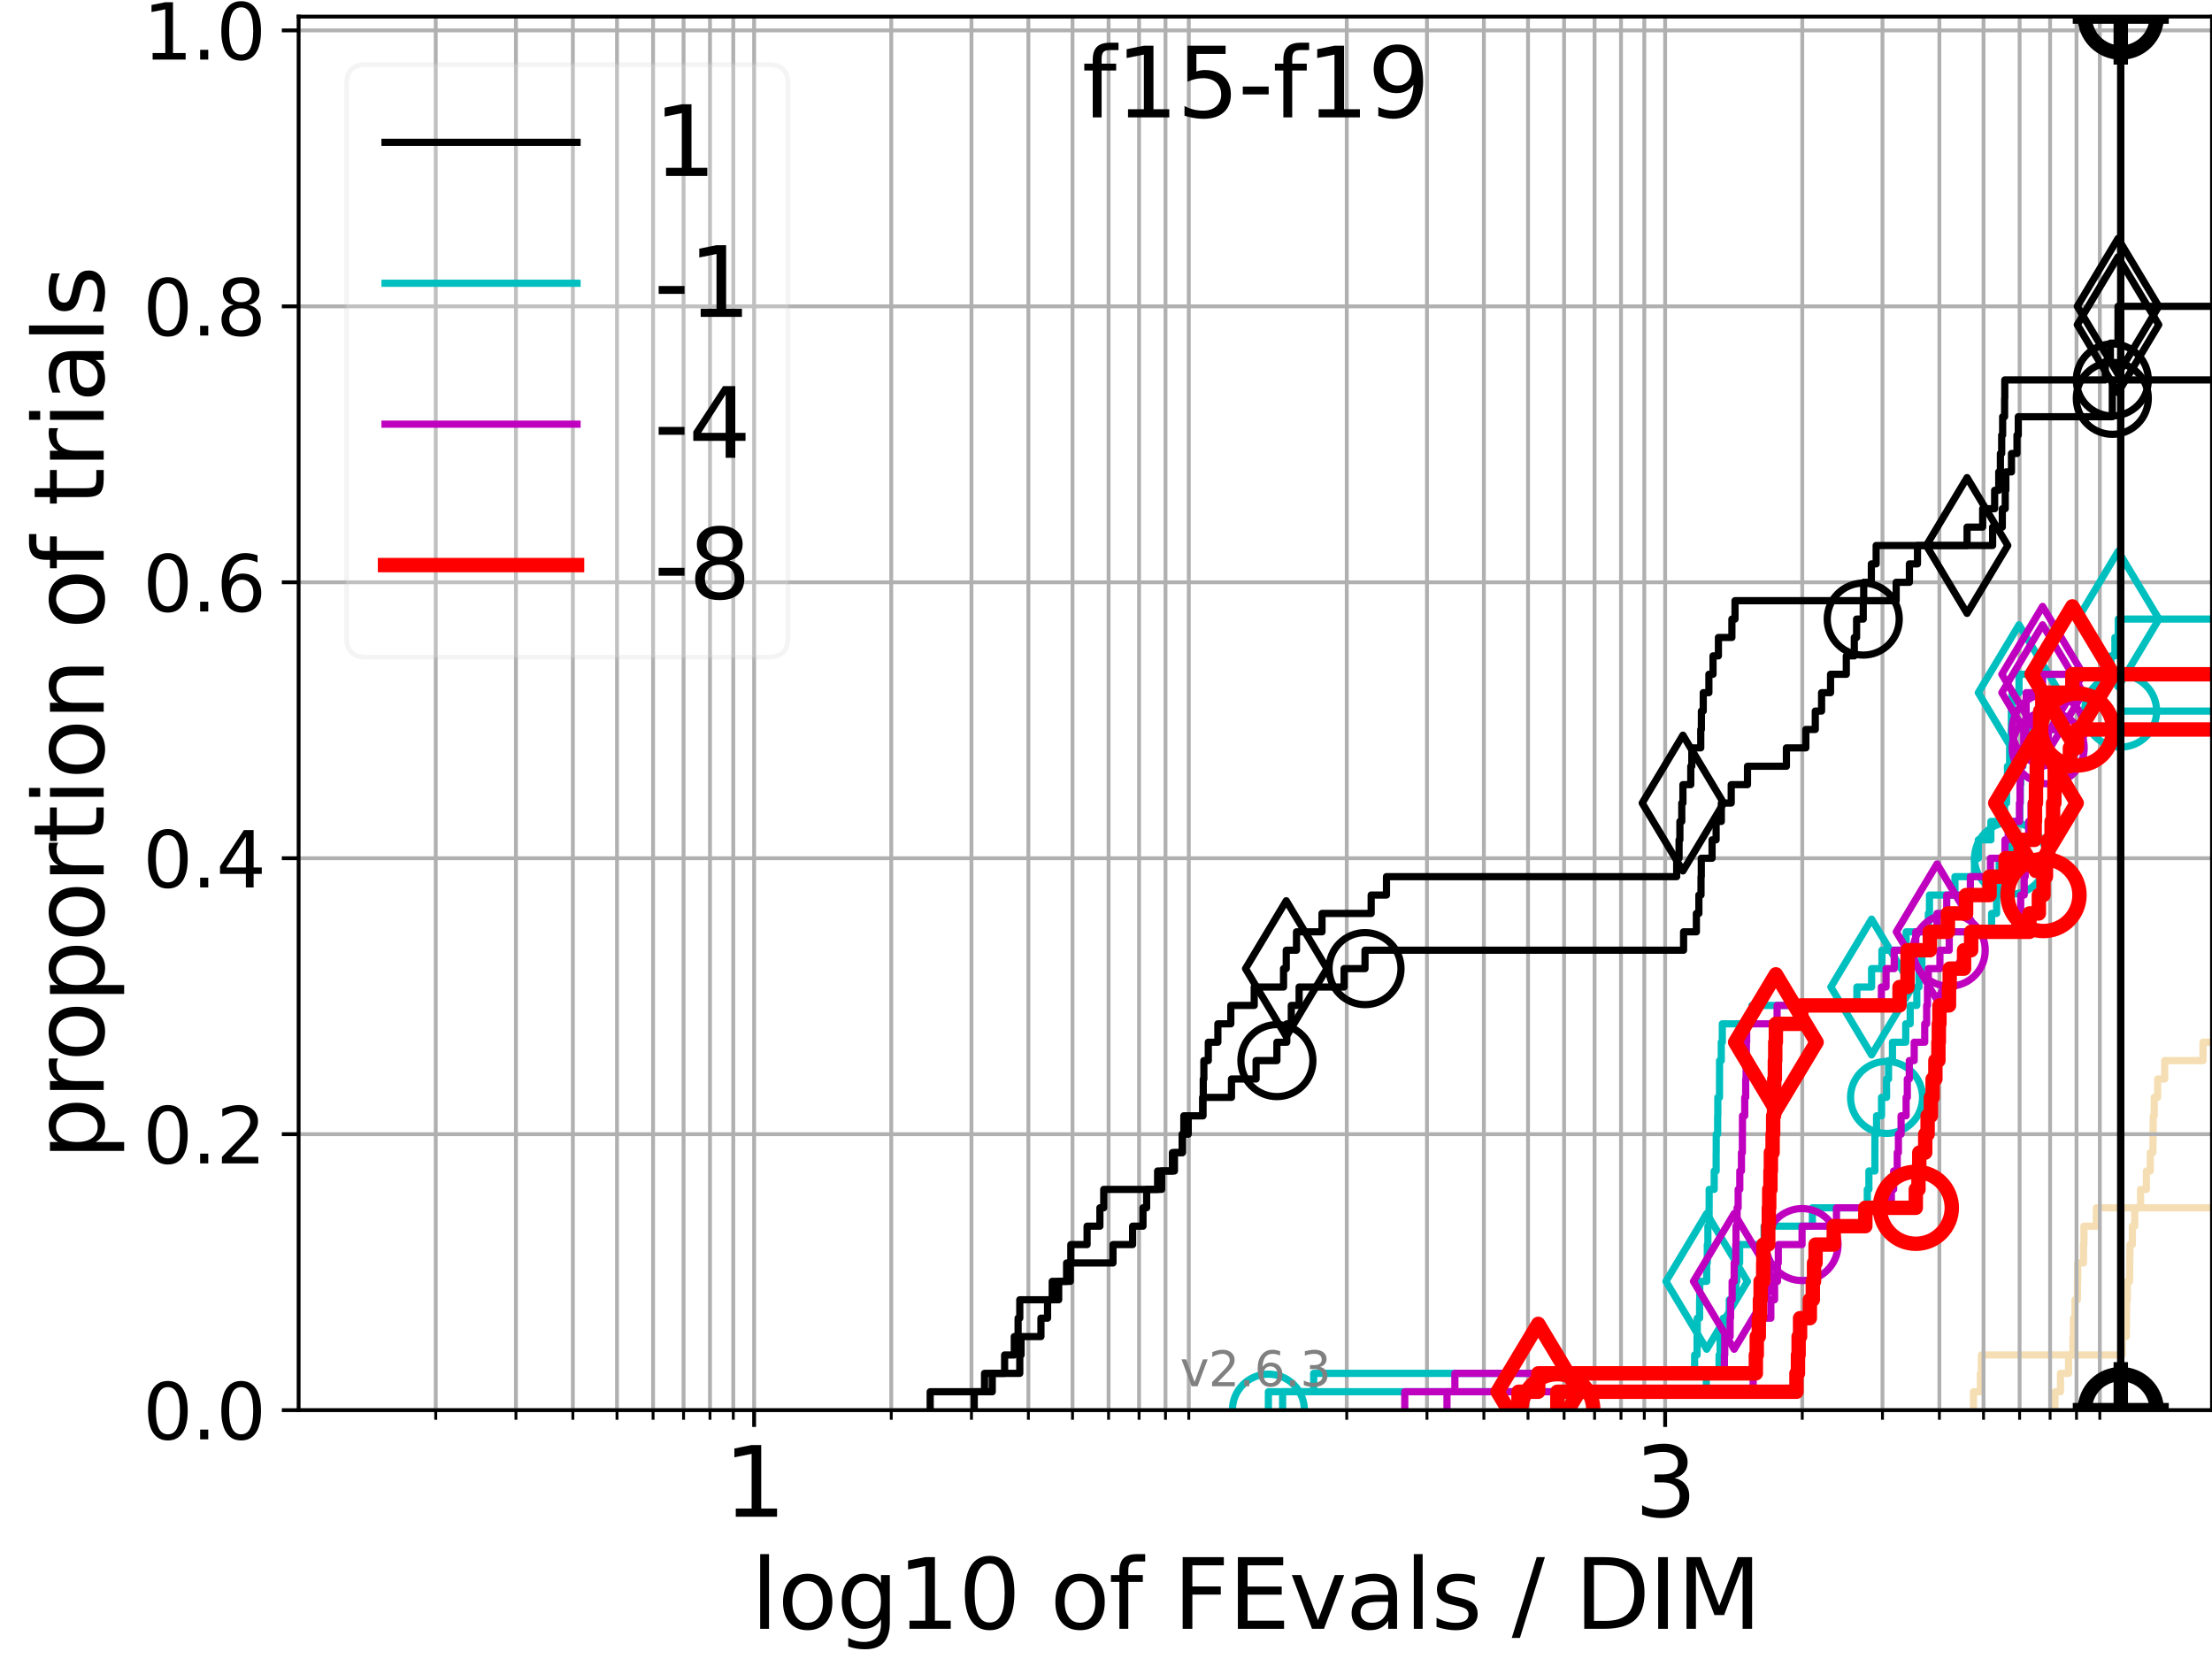 <?xml version="1.0" encoding="utf-8" standalone="no"?>
<!DOCTYPE svg PUBLIC "-//W3C//DTD SVG 1.1//EN"
  "http://www.w3.org/Graphics/SVG/1.1/DTD/svg11.dtd">
<svg xmlns:xlink="http://www.w3.org/1999/xlink" width="460.8pt" height="345.6pt" viewBox="0 0 460.8 345.6" xmlns="http://www.w3.org/2000/svg" version="1.1">
 <defs>
  <style type="text/css">*{stroke-linejoin: round; stroke-linecap: butt}</style>
 </defs>
 <g id="figure_1">
  <g id="patch_1">
   <path d="M 0 345.6 
L 460.8 345.6 
L 460.8 0 
L 0 0 
z
" style="fill: #ffffff"/>
  </g>
  <g id="axes_1">
   <g id="patch_2">
    <path d="M 62.208 293.76 
L 460.8 293.76 
L 460.8 3.456 
L 62.208 3.456 
z
" style="fill: #ffffff"/>
   </g>
   <g id="line2d_1"/>
   <g id="line2d_2"/>
   <g id="line2d_3"/>
   <g id="line2d_4"/>
   <g id="line2d_5">
    <path d="M 411.112 293.76 
L 411.112 289.928 
L 412.557 289.928 
L 412.557 286.095 
L 412.766 286.095 
L 412.766 282.263 
L 442.092 282.263 
L 442.092 278.43 
L 442.942 278.43 
L 443.036 270.766 
L 443.164 270.766 
L 443.164 266.933 
L 443.618 266.933 
L 443.719 259.268 
L 444.211 259.268 
L 444.211 255.436 
L 444.706 255.436 
L 444.706 251.604 
L 445.923 251.604 
L 445.923 247.771 
L 447.135 247.771 
L 447.135 243.939 
L 447.943 243.939 
L 447.943 240.106 
L 448.482 240.106 
L 448.564 232.442 
L 448.765 232.442 
L 448.765 228.609 
L 449.477 228.609 
L 449.477 224.777 
L 450.953 224.777 
L 450.953 220.944 
L 458.93 220.944 
L 458.93 217.112 
L 461.8 217.112 
L 461.8 217.112 
" clip-path="url(#p320f4b8281)" style="fill: none; stroke: #f5deb3; stroke-width: 1.5; stroke-linecap: square"/>
   </g>
   <g id="line2d_6"/>
   <g id="line2d_7"/>
   <g id="line2d_8"/>
   <g id="line2d_9"/>
   <g id="line2d_10"/>
   <g id="line2d_11"/>
   <g id="line2d_12"/>
   <g id="line2d_13"/>
   <g id="line2d_14"/>
   <g id="line2d_15"/>
   <g id="line2d_16"/>
   <g id="line2d_17">
    <path d="M 428.076 293.76 
L 428.076 289.928 
L 429.235 289.928 
L 429.235 286.095 
L 430.926 286.095 
L 430.926 282.263 
L 431.836 282.263 
L 431.836 278.43 
L 431.934 278.43 
L 431.934 274.598 
L 432.254 274.598 
L 432.254 270.766 
L 432.768 270.766 
L 432.768 266.933 
L 432.832 266.933 
L 432.832 263.101 
L 434.03 263.101 
L 434.03 259.268 
L 434.126 259.268 
L 434.126 255.436 
L 436.71 255.436 
L 436.71 251.604 
L 461.8 251.604 
" clip-path="url(#p320f4b8281)" style="fill: none; stroke: #f5deb3; stroke-width: 1.5; stroke-linecap: square"/>
   </g>
   <g id="line2d_18"/>
   <g id="line2d_19">
    <path clip-path="url(#p320f4b8281)" style="fill: none; stroke: #f5deb3; stroke-width: 1.5; stroke-linecap: square"/>
   </g>
   <g id="line2d_20"/>
   <g id="matplotlib.axis_1">
    <g id="xtick_1">
     <g id="line2d_21">
      <path d="M 157.099 293.76 
L 157.099 3.456 
" clip-path="url(#p320f4b8281)" style="fill: none; stroke: #b0b0b0; stroke-width: 0.8; stroke-linecap: square"/>
     </g>
     <g id="line2d_22">
      <defs>
       <path id="ma42939e269" d="M 0 0 
L 0 3.5 
" style="stroke: #000000; stroke-width: 0.8"/>
      </defs>
      <g>
       <use xlink:href="#ma42939e269" x="157.099" y="293.76" style="stroke: #000000; stroke-width: 0.8"/>
      </g>
     </g>
     <g id="text_1">
      <!-- 1 -->
      <g transform="translate(150.736 315.957) scale(0.2 -0.2)">
       <defs>
        <path id="DejaVuSans-31" d="M 794 531 
L 1825 531 
L 1825 4091 
L 703 3866 
L 703 4441 
L 1819 4666 
L 2450 4666 
L 2450 531 
L 3481 531 
L 3481 0 
L 794 0 
L 794 531 
z
" transform="scale(0.016)"/>
       </defs>
       <use xlink:href="#DejaVuSans-31"/>
      </g>
     </g>
    </g>
    <g id="xtick_2">
     <g id="line2d_23">
      <path d="M 346.88 293.76 
L 346.88 3.456 
" clip-path="url(#p320f4b8281)" style="fill: none; stroke: #b0b0b0; stroke-width: 0.8; stroke-linecap: square"/>
     </g>
     <g id="line2d_24">
      <g>
       <use xlink:href="#ma42939e269" x="346.88" y="293.76" style="stroke: #000000; stroke-width: 0.8"/>
      </g>
     </g>
     <g id="text_2">
      <!-- 3 -->
      <g transform="translate(340.518 315.957) scale(0.2 -0.2)">
       <defs>
        <path id="DejaVuSans-33" d="M 2597 2516 
Q 3050 2419 3304 2112 
Q 3559 1806 3559 1356 
Q 3559 666 3084 287 
Q 2609 -91 1734 -91 
Q 1441 -91 1130 -33 
Q 819 25 488 141 
L 488 750 
Q 750 597 1062 519 
Q 1375 441 1716 441 
Q 2309 441 2620 675 
Q 2931 909 2931 1356 
Q 2931 1769 2642 2001 
Q 2353 2234 1838 2234 
L 1294 2234 
L 1294 2753 
L 1863 2753 
Q 2328 2753 2575 2939 
Q 2822 3125 2822 3475 
Q 2822 3834 2567 4026 
Q 2313 4219 1838 4219 
Q 1578 4219 1281 4162 
Q 984 4106 628 3988 
L 628 4550 
Q 988 4650 1302 4700 
Q 1616 4750 1894 4750 
Q 2613 4750 3031 4423 
Q 3450 4097 3450 3541 
Q 3450 3153 3228 2886 
Q 3006 2619 2597 2516 
z
" transform="scale(0.016)"/>
       </defs>
       <use xlink:href="#DejaVuSans-33"/>
      </g>
     </g>
    </g>
    <g id="xtick_3">
     <g id="line2d_25">
      <path d="M 90.773 293.76 
L 90.773 3.456 
" clip-path="url(#p320f4b8281)" style="fill: none; stroke: #b0b0b0; stroke-width: 0.8; stroke-linecap: square"/>
     </g>
     <g id="line2d_26">
      <defs>
       <path id="ma5080fd567" d="M 0 0 
L 0 2 
" style="stroke: #000000; stroke-width: 0.6"/>
      </defs>
      <g>
       <use xlink:href="#ma5080fd567" x="90.773" y="293.76" style="stroke: #000000; stroke-width: 0.6"/>
      </g>
     </g>
    </g>
    <g id="xtick_4">
     <g id="line2d_27">
      <path d="M 107.482 293.76 
L 107.482 3.456 
" clip-path="url(#p320f4b8281)" style="fill: none; stroke: #b0b0b0; stroke-width: 0.8; stroke-linecap: square"/>
     </g>
     <g id="line2d_28">
      <g>
       <use xlink:href="#ma5080fd567" x="107.482" y="293.76" style="stroke: #000000; stroke-width: 0.6"/>
      </g>
     </g>
    </g>
    <g id="xtick_5">
     <g id="line2d_29">
      <path d="M 119.338 293.76 
L 119.338 3.456 
" clip-path="url(#p320f4b8281)" style="fill: none; stroke: #b0b0b0; stroke-width: 0.8; stroke-linecap: square"/>
     </g>
     <g id="line2d_30">
      <g>
       <use xlink:href="#ma5080fd567" x="119.338" y="293.76" style="stroke: #000000; stroke-width: 0.6"/>
      </g>
     </g>
    </g>
    <g id="xtick_6">
     <g id="line2d_31">
      <path d="M 128.534 293.76 
L 128.534 3.456 
" clip-path="url(#p320f4b8281)" style="fill: none; stroke: #b0b0b0; stroke-width: 0.8; stroke-linecap: square"/>
     </g>
     <g id="line2d_32">
      <g>
       <use xlink:href="#ma5080fd567" x="128.534" y="293.76" style="stroke: #000000; stroke-width: 0.6"/>
      </g>
     </g>
    </g>
    <g id="xtick_7">
     <g id="line2d_33">
      <path d="M 136.047 293.76 
L 136.047 3.456 
" clip-path="url(#p320f4b8281)" style="fill: none; stroke: #b0b0b0; stroke-width: 0.8; stroke-linecap: square"/>
     </g>
     <g id="line2d_34">
      <g>
       <use xlink:href="#ma5080fd567" x="136.047" y="293.76" style="stroke: #000000; stroke-width: 0.6"/>
      </g>
     </g>
    </g>
    <g id="xtick_8">
     <g id="line2d_35">
      <path d="M 142.4 293.76 
L 142.4 3.456 
" clip-path="url(#p320f4b8281)" style="fill: none; stroke: #b0b0b0; stroke-width: 0.8; stroke-linecap: square"/>
     </g>
     <g id="line2d_36">
      <g>
       <use xlink:href="#ma5080fd567" x="142.4" y="293.76" style="stroke: #000000; stroke-width: 0.6"/>
      </g>
     </g>
    </g>
    <g id="xtick_9">
     <g id="line2d_37">
      <path d="M 147.903 293.76 
L 147.903 3.456 
" clip-path="url(#p320f4b8281)" style="fill: none; stroke: #b0b0b0; stroke-width: 0.8; stroke-linecap: square"/>
     </g>
     <g id="line2d_38">
      <g>
       <use xlink:href="#ma5080fd567" x="147.903" y="293.76" style="stroke: #000000; stroke-width: 0.6"/>
      </g>
     </g>
    </g>
    <g id="xtick_10">
     <g id="line2d_39">
      <path d="M 152.757 293.76 
L 152.757 3.456 
" clip-path="url(#p320f4b8281)" style="fill: none; stroke: #b0b0b0; stroke-width: 0.8; stroke-linecap: square"/>
     </g>
     <g id="line2d_40">
      <g>
       <use xlink:href="#ma5080fd567" x="152.757" y="293.76" style="stroke: #000000; stroke-width: 0.6"/>
      </g>
     </g>
    </g>
    <g id="xtick_11">
     <g id="line2d_41">
      <path d="M 185.664 293.76 
L 185.664 3.456 
" clip-path="url(#p320f4b8281)" style="fill: none; stroke: #b0b0b0; stroke-width: 0.8; stroke-linecap: square"/>
     </g>
     <g id="line2d_42">
      <g>
       <use xlink:href="#ma5080fd567" x="185.664" y="293.76" style="stroke: #000000; stroke-width: 0.6"/>
      </g>
     </g>
    </g>
    <g id="xtick_12">
     <g id="line2d_43">
      <path d="M 202.373 293.76 
L 202.373 3.456 
" clip-path="url(#p320f4b8281)" style="fill: none; stroke: #b0b0b0; stroke-width: 0.8; stroke-linecap: square"/>
     </g>
     <g id="line2d_44">
      <g>
       <use xlink:href="#ma5080fd567" x="202.373" y="293.76" style="stroke: #000000; stroke-width: 0.6"/>
      </g>
     </g>
    </g>
    <g id="xtick_13">
     <g id="line2d_45">
      <path d="M 214.229 293.76 
L 214.229 3.456 
" clip-path="url(#p320f4b8281)" style="fill: none; stroke: #b0b0b0; stroke-width: 0.8; stroke-linecap: square"/>
     </g>
     <g id="line2d_46">
      <g>
       <use xlink:href="#ma5080fd567" x="214.229" y="293.76" style="stroke: #000000; stroke-width: 0.6"/>
      </g>
     </g>
    </g>
    <g id="xtick_14">
     <g id="line2d_47">
      <path d="M 223.425 293.76 
L 223.425 3.456 
" clip-path="url(#p320f4b8281)" style="fill: none; stroke: #b0b0b0; stroke-width: 0.8; stroke-linecap: square"/>
     </g>
     <g id="line2d_48">
      <g>
       <use xlink:href="#ma5080fd567" x="223.425" y="293.76" style="stroke: #000000; stroke-width: 0.6"/>
      </g>
     </g>
    </g>
    <g id="xtick_15">
     <g id="line2d_49">
      <path d="M 230.938 293.76 
L 230.938 3.456 
" clip-path="url(#p320f4b8281)" style="fill: none; stroke: #b0b0b0; stroke-width: 0.8; stroke-linecap: square"/>
     </g>
     <g id="line2d_50">
      <g>
       <use xlink:href="#ma5080fd567" x="230.938" y="293.76" style="stroke: #000000; stroke-width: 0.6"/>
      </g>
     </g>
    </g>
    <g id="xtick_16">
     <g id="line2d_51">
      <path d="M 237.291 293.76 
L 237.291 3.456 
" clip-path="url(#p320f4b8281)" style="fill: none; stroke: #b0b0b0; stroke-width: 0.8; stroke-linecap: square"/>
     </g>
     <g id="line2d_52">
      <g>
       <use xlink:href="#ma5080fd567" x="237.291" y="293.76" style="stroke: #000000; stroke-width: 0.6"/>
      </g>
     </g>
    </g>
    <g id="xtick_17">
     <g id="line2d_53">
      <path d="M 242.794 293.76 
L 242.794 3.456 
" clip-path="url(#p320f4b8281)" style="fill: none; stroke: #b0b0b0; stroke-width: 0.8; stroke-linecap: square"/>
     </g>
     <g id="line2d_54">
      <g>
       <use xlink:href="#ma5080fd567" x="242.794" y="293.76" style="stroke: #000000; stroke-width: 0.6"/>
      </g>
     </g>
    </g>
    <g id="xtick_18">
     <g id="line2d_55">
      <path d="M 247.648 293.76 
L 247.648 3.456 
" clip-path="url(#p320f4b8281)" style="fill: none; stroke: #b0b0b0; stroke-width: 0.8; stroke-linecap: square"/>
     </g>
     <g id="line2d_56">
      <g>
       <use xlink:href="#ma5080fd567" x="247.648" y="293.76" style="stroke: #000000; stroke-width: 0.6"/>
      </g>
     </g>
    </g>
    <g id="xtick_19">
     <g id="line2d_57">
      <path d="M 280.554 293.76 
L 280.554 3.456 
" clip-path="url(#p320f4b8281)" style="fill: none; stroke: #b0b0b0; stroke-width: 0.8; stroke-linecap: square"/>
     </g>
     <g id="line2d_58">
      <g>
       <use xlink:href="#ma5080fd567" x="280.554" y="293.76" style="stroke: #000000; stroke-width: 0.6"/>
      </g>
     </g>
    </g>
    <g id="xtick_20">
     <g id="line2d_59">
      <path d="M 297.264 293.76 
L 297.264 3.456 
" clip-path="url(#p320f4b8281)" style="fill: none; stroke: #b0b0b0; stroke-width: 0.8; stroke-linecap: square"/>
     </g>
     <g id="line2d_60">
      <g>
       <use xlink:href="#ma5080fd567" x="297.264" y="293.76" style="stroke: #000000; stroke-width: 0.6"/>
      </g>
     </g>
    </g>
    <g id="xtick_21">
     <g id="line2d_61">
      <path d="M 309.119 293.76 
L 309.119 3.456 
" clip-path="url(#p320f4b8281)" style="fill: none; stroke: #b0b0b0; stroke-width: 0.8; stroke-linecap: square"/>
     </g>
     <g id="line2d_62">
      <g>
       <use xlink:href="#ma5080fd567" x="309.119" y="293.76" style="stroke: #000000; stroke-width: 0.6"/>
      </g>
     </g>
    </g>
    <g id="xtick_22">
     <g id="line2d_63">
      <path d="M 318.315 293.76 
L 318.315 3.456 
" clip-path="url(#p320f4b8281)" style="fill: none; stroke: #b0b0b0; stroke-width: 0.8; stroke-linecap: square"/>
     </g>
     <g id="line2d_64">
      <g>
       <use xlink:href="#ma5080fd567" x="318.315" y="293.76" style="stroke: #000000; stroke-width: 0.6"/>
      </g>
     </g>
    </g>
    <g id="xtick_23">
     <g id="line2d_65">
      <path d="M 325.829 293.76 
L 325.829 3.456 
" clip-path="url(#p320f4b8281)" style="fill: none; stroke: #b0b0b0; stroke-width: 0.8; stroke-linecap: square"/>
     </g>
     <g id="line2d_66">
      <g>
       <use xlink:href="#ma5080fd567" x="325.829" y="293.76" style="stroke: #000000; stroke-width: 0.6"/>
      </g>
     </g>
    </g>
    <g id="xtick_24">
     <g id="line2d_67">
      <path d="M 332.181 293.76 
L 332.181 3.456 
" clip-path="url(#p320f4b8281)" style="fill: none; stroke: #b0b0b0; stroke-width: 0.8; stroke-linecap: square"/>
     </g>
     <g id="line2d_68">
      <g>
       <use xlink:href="#ma5080fd567" x="332.181" y="293.76" style="stroke: #000000; stroke-width: 0.6"/>
      </g>
     </g>
    </g>
    <g id="xtick_25">
     <g id="line2d_69">
      <path d="M 337.684 293.76 
L 337.684 3.456 
" clip-path="url(#p320f4b8281)" style="fill: none; stroke: #b0b0b0; stroke-width: 0.8; stroke-linecap: square"/>
     </g>
     <g id="line2d_70">
      <g>
       <use xlink:href="#ma5080fd567" x="337.684" y="293.76" style="stroke: #000000; stroke-width: 0.6"/>
      </g>
     </g>
    </g>
    <g id="xtick_26">
     <g id="line2d_71">
      <path d="M 342.538 293.76 
L 342.538 3.456 
" clip-path="url(#p320f4b8281)" style="fill: none; stroke: #b0b0b0; stroke-width: 0.8; stroke-linecap: square"/>
     </g>
     <g id="line2d_72">
      <g>
       <use xlink:href="#ma5080fd567" x="342.538" y="293.76" style="stroke: #000000; stroke-width: 0.6"/>
      </g>
     </g>
    </g>
    <g id="xtick_27">
     <g id="line2d_73">
      <path d="M 375.445 293.76 
L 375.445 3.456 
" clip-path="url(#p320f4b8281)" style="fill: none; stroke: #b0b0b0; stroke-width: 0.8; stroke-linecap: square"/>
     </g>
     <g id="line2d_74">
      <g>
       <use xlink:href="#ma5080fd567" x="375.445" y="293.76" style="stroke: #000000; stroke-width: 0.6"/>
      </g>
     </g>
    </g>
    <g id="xtick_28">
     <g id="line2d_75">
      <path d="M 392.155 293.76 
L 392.155 3.456 
" clip-path="url(#p320f4b8281)" style="fill: none; stroke: #b0b0b0; stroke-width: 0.8; stroke-linecap: square"/>
     </g>
     <g id="line2d_76">
      <g>
       <use xlink:href="#ma5080fd567" x="392.155" y="293.76" style="stroke: #000000; stroke-width: 0.6"/>
      </g>
     </g>
    </g>
    <g id="xtick_29">
     <g id="line2d_77">
      <path d="M 404.01 293.76 
L 404.01 3.456 
" clip-path="url(#p320f4b8281)" style="fill: none; stroke: #b0b0b0; stroke-width: 0.8; stroke-linecap: square"/>
     </g>
     <g id="line2d_78">
      <g>
       <use xlink:href="#ma5080fd567" x="404.01" y="293.76" style="stroke: #000000; stroke-width: 0.6"/>
      </g>
     </g>
    </g>
    <g id="xtick_30">
     <g id="line2d_79">
      <path d="M 413.206 293.76 
L 413.206 3.456 
" clip-path="url(#p320f4b8281)" style="fill: none; stroke: #b0b0b0; stroke-width: 0.8; stroke-linecap: square"/>
     </g>
     <g id="line2d_80">
      <g>
       <use xlink:href="#ma5080fd567" x="413.206" y="293.76" style="stroke: #000000; stroke-width: 0.6"/>
      </g>
     </g>
    </g>
    <g id="xtick_31">
     <g id="line2d_81">
      <path d="M 420.72 293.76 
L 420.72 3.456 
" clip-path="url(#p320f4b8281)" style="fill: none; stroke: #b0b0b0; stroke-width: 0.8; stroke-linecap: square"/>
     </g>
     <g id="line2d_82">
      <g>
       <use xlink:href="#ma5080fd567" x="420.72" y="293.76" style="stroke: #000000; stroke-width: 0.6"/>
      </g>
     </g>
    </g>
    <g id="xtick_32">
     <g id="line2d_83">
      <path d="M 427.072 293.76 
L 427.072 3.456 
" clip-path="url(#p320f4b8281)" style="fill: none; stroke: #b0b0b0; stroke-width: 0.8; stroke-linecap: square"/>
     </g>
     <g id="line2d_84">
      <g>
       <use xlink:href="#ma5080fd567" x="427.072" y="293.76" style="stroke: #000000; stroke-width: 0.6"/>
      </g>
     </g>
    </g>
    <g id="xtick_33">
     <g id="line2d_85">
      <path d="M 432.575 293.76 
L 432.575 3.456 
" clip-path="url(#p320f4b8281)" style="fill: none; stroke: #b0b0b0; stroke-width: 0.8; stroke-linecap: square"/>
     </g>
     <g id="line2d_86">
      <g>
       <use xlink:href="#ma5080fd567" x="432.575" y="293.76" style="stroke: #000000; stroke-width: 0.6"/>
      </g>
     </g>
    </g>
    <g id="xtick_34">
     <g id="line2d_87">
      <path d="M 437.429 293.76 
L 437.429 3.456 
" clip-path="url(#p320f4b8281)" style="fill: none; stroke: #b0b0b0; stroke-width: 0.8; stroke-linecap: square"/>
     </g>
     <g id="line2d_88">
      <g>
       <use xlink:href="#ma5080fd567" x="437.429" y="293.76" style="stroke: #000000; stroke-width: 0.6"/>
      </g>
     </g>
    </g>
    <g id="text_3">
     <!-- log10 of FEvals / DIM -->
     <g transform="translate(156.431 339.313) scale(0.2 -0.2)">
      <defs>
       <path id="DejaVuSans-6c" d="M 603 4863 
L 1178 4863 
L 1178 0 
L 603 0 
L 603 4863 
z
" transform="scale(0.016)"/>
       <path id="DejaVuSans-6f" d="M 1959 3097 
Q 1497 3097 1228 2736 
Q 959 2375 959 1747 
Q 959 1119 1226 758 
Q 1494 397 1959 397 
Q 2419 397 2687 759 
Q 2956 1122 2956 1747 
Q 2956 2369 2687 2733 
Q 2419 3097 1959 3097 
z
M 1959 3584 
Q 2709 3584 3137 3096 
Q 3566 2609 3566 1747 
Q 3566 888 3137 398 
Q 2709 -91 1959 -91 
Q 1206 -91 779 398 
Q 353 888 353 1747 
Q 353 2609 779 3096 
Q 1206 3584 1959 3584 
z
" transform="scale(0.016)"/>
       <path id="DejaVuSans-67" d="M 2906 1791 
Q 2906 2416 2648 2759 
Q 2391 3103 1925 3103 
Q 1463 3103 1205 2759 
Q 947 2416 947 1791 
Q 947 1169 1205 825 
Q 1463 481 1925 481 
Q 2391 481 2648 825 
Q 2906 1169 2906 1791 
z
M 3481 434 
Q 3481 -459 3084 -895 
Q 2688 -1331 1869 -1331 
Q 1566 -1331 1297 -1286 
Q 1028 -1241 775 -1147 
L 775 -588 
Q 1028 -725 1275 -790 
Q 1522 -856 1778 -856 
Q 2344 -856 2625 -561 
Q 2906 -266 2906 331 
L 2906 616 
Q 2728 306 2450 153 
Q 2172 0 1784 0 
Q 1141 0 747 490 
Q 353 981 353 1791 
Q 353 2603 747 3093 
Q 1141 3584 1784 3584 
Q 2172 3584 2450 3431 
Q 2728 3278 2906 2969 
L 2906 3500 
L 3481 3500 
L 3481 434 
z
" transform="scale(0.016)"/>
       <path id="DejaVuSans-30" d="M 2034 4250 
Q 1547 4250 1301 3770 
Q 1056 3291 1056 2328 
Q 1056 1369 1301 889 
Q 1547 409 2034 409 
Q 2525 409 2770 889 
Q 3016 1369 3016 2328 
Q 3016 3291 2770 3770 
Q 2525 4250 2034 4250 
z
M 2034 4750 
Q 2819 4750 3233 4129 
Q 3647 3509 3647 2328 
Q 3647 1150 3233 529 
Q 2819 -91 2034 -91 
Q 1250 -91 836 529 
Q 422 1150 422 2328 
Q 422 3509 836 4129 
Q 1250 4750 2034 4750 
z
" transform="scale(0.016)"/>
       <path id="DejaVuSans-20" transform="scale(0.016)"/>
       <path id="DejaVuSans-66" d="M 2375 4863 
L 2375 4384 
L 1825 4384 
Q 1516 4384 1395 4259 
Q 1275 4134 1275 3809 
L 1275 3500 
L 2222 3500 
L 2222 3053 
L 1275 3053 
L 1275 0 
L 697 0 
L 697 3053 
L 147 3053 
L 147 3500 
L 697 3500 
L 697 3744 
Q 697 4328 969 4595 
Q 1241 4863 1831 4863 
L 2375 4863 
z
" transform="scale(0.016)"/>
       <path id="DejaVuSans-46" d="M 628 4666 
L 3309 4666 
L 3309 4134 
L 1259 4134 
L 1259 2759 
L 3109 2759 
L 3109 2228 
L 1259 2228 
L 1259 0 
L 628 0 
L 628 4666 
z
" transform="scale(0.016)"/>
       <path id="DejaVuSans-45" d="M 628 4666 
L 3578 4666 
L 3578 4134 
L 1259 4134 
L 1259 2753 
L 3481 2753 
L 3481 2222 
L 1259 2222 
L 1259 531 
L 3634 531 
L 3634 0 
L 628 0 
L 628 4666 
z
" transform="scale(0.016)"/>
       <path id="DejaVuSans-76" d="M 191 3500 
L 800 3500 
L 1894 563 
L 2988 3500 
L 3597 3500 
L 2284 0 
L 1503 0 
L 191 3500 
z
" transform="scale(0.016)"/>
       <path id="DejaVuSans-61" d="M 2194 1759 
Q 1497 1759 1228 1600 
Q 959 1441 959 1056 
Q 959 750 1161 570 
Q 1363 391 1709 391 
Q 2188 391 2477 730 
Q 2766 1069 2766 1631 
L 2766 1759 
L 2194 1759 
z
M 3341 1997 
L 3341 0 
L 2766 0 
L 2766 531 
Q 2569 213 2275 61 
Q 1981 -91 1556 -91 
Q 1019 -91 701 211 
Q 384 513 384 1019 
Q 384 1609 779 1909 
Q 1175 2209 1959 2209 
L 2766 2209 
L 2766 2266 
Q 2766 2663 2505 2880 
Q 2244 3097 1772 3097 
Q 1472 3097 1187 3025 
Q 903 2953 641 2809 
L 641 3341 
Q 956 3463 1253 3523 
Q 1550 3584 1831 3584 
Q 2591 3584 2966 3190 
Q 3341 2797 3341 1997 
z
" transform="scale(0.016)"/>
       <path id="DejaVuSans-73" d="M 2834 3397 
L 2834 2853 
Q 2591 2978 2328 3040 
Q 2066 3103 1784 3103 
Q 1356 3103 1142 2972 
Q 928 2841 928 2578 
Q 928 2378 1081 2264 
Q 1234 2150 1697 2047 
L 1894 2003 
Q 2506 1872 2764 1633 
Q 3022 1394 3022 966 
Q 3022 478 2636 193 
Q 2250 -91 1575 -91 
Q 1294 -91 989 -36 
Q 684 19 347 128 
L 347 722 
Q 666 556 975 473 
Q 1284 391 1588 391 
Q 1994 391 2212 530 
Q 2431 669 2431 922 
Q 2431 1156 2273 1281 
Q 2116 1406 1581 1522 
L 1381 1569 
Q 847 1681 609 1914 
Q 372 2147 372 2553 
Q 372 3047 722 3315 
Q 1072 3584 1716 3584 
Q 2034 3584 2315 3537 
Q 2597 3491 2834 3397 
z
" transform="scale(0.016)"/>
       <path id="DejaVuSans-2f" d="M 1625 4666 
L 2156 4666 
L 531 -594 
L 0 -594 
L 1625 4666 
z
" transform="scale(0.016)"/>
       <path id="DejaVuSans-44" d="M 1259 4147 
L 1259 519 
L 2022 519 
Q 2988 519 3436 956 
Q 3884 1394 3884 2338 
Q 3884 3275 3436 3711 
Q 2988 4147 2022 4147 
L 1259 4147 
z
M 628 4666 
L 1925 4666 
Q 3281 4666 3915 4102 
Q 4550 3538 4550 2338 
Q 4550 1131 3912 565 
Q 3275 0 1925 0 
L 628 0 
L 628 4666 
z
" transform="scale(0.016)"/>
       <path id="DejaVuSans-49" d="M 628 4666 
L 1259 4666 
L 1259 0 
L 628 0 
L 628 4666 
z
" transform="scale(0.016)"/>
       <path id="DejaVuSans-4d" d="M 628 4666 
L 1569 4666 
L 2759 1491 
L 3956 4666 
L 4897 4666 
L 4897 0 
L 4281 0 
L 4281 4097 
L 3078 897 
L 2444 897 
L 1241 4097 
L 1241 0 
L 628 0 
L 628 4666 
z
" transform="scale(0.016)"/>
      </defs>
      <use xlink:href="#DejaVuSans-6c"/>
      <use xlink:href="#DejaVuSans-6f" x="27.783"/>
      <use xlink:href="#DejaVuSans-67" x="88.965"/>
      <use xlink:href="#DejaVuSans-31" x="152.441"/>
      <use xlink:href="#DejaVuSans-30" x="216.064"/>
      <use xlink:href="#DejaVuSans-20" x="279.688"/>
      <use xlink:href="#DejaVuSans-6f" x="311.475"/>
      <use xlink:href="#DejaVuSans-66" x="372.656"/>
      <use xlink:href="#DejaVuSans-20" x="407.861"/>
      <use xlink:href="#DejaVuSans-46" x="439.648"/>
      <use xlink:href="#DejaVuSans-45" x="497.168"/>
      <use xlink:href="#DejaVuSans-76" x="560.352"/>
      <use xlink:href="#DejaVuSans-61" x="619.531"/>
      <use xlink:href="#DejaVuSans-6c" x="680.811"/>
      <use xlink:href="#DejaVuSans-73" x="708.594"/>
      <use xlink:href="#DejaVuSans-20" x="760.693"/>
      <use xlink:href="#DejaVuSans-2f" x="792.48"/>
      <use xlink:href="#DejaVuSans-20" x="826.172"/>
      <use xlink:href="#DejaVuSans-44" x="857.959"/>
      <use xlink:href="#DejaVuSans-49" x="934.961"/>
      <use xlink:href="#DejaVuSans-4d" x="964.453"/>
     </g>
    </g>
   </g>
   <g id="matplotlib.axis_2">
    <g id="ytick_1">
     <g id="line2d_89">
      <path d="M 62.208 293.76 
L 460.8 293.76 
" clip-path="url(#p320f4b8281)" style="fill: none; stroke: #b0b0b0; stroke-width: 0.8; stroke-linecap: square"/>
     </g>
     <g id="line2d_90">
      <defs>
       <path id="m149d9221c1" d="M 0 0 
L -3.5 0 
" style="stroke: #000000; stroke-width: 0.8"/>
      </defs>
      <g>
       <use xlink:href="#m149d9221c1" x="62.208" y="293.76" style="stroke: #000000; stroke-width: 0.8"/>
      </g>
     </g>
     <g id="text_4">
      <!-- 0.0 -->
      <g transform="translate(29.763 299.839) scale(0.16 -0.16)">
       <defs>
        <path id="DejaVuSans-2e" d="M 684 794 
L 1344 794 
L 1344 0 
L 684 0 
L 684 794 
z
" transform="scale(0.016)"/>
       </defs>
       <use xlink:href="#DejaVuSans-30"/>
       <use xlink:href="#DejaVuSans-2e" x="63.623"/>
       <use xlink:href="#DejaVuSans-30" x="95.41"/>
      </g>
     </g>
    </g>
    <g id="ytick_2">
     <g id="line2d_91">
      <path d="M 62.208 236.274 
L 460.8 236.274 
" clip-path="url(#p320f4b8281)" style="fill: none; stroke: #b0b0b0; stroke-width: 0.8; stroke-linecap: square"/>
     </g>
     <g id="line2d_92">
      <g>
       <use xlink:href="#m149d9221c1" x="62.208" y="236.274" style="stroke: #000000; stroke-width: 0.8"/>
      </g>
     </g>
     <g id="text_5">
      <!-- 0.2 -->
      <g transform="translate(29.763 242.353) scale(0.16 -0.16)">
       <defs>
        <path id="DejaVuSans-32" d="M 1228 531 
L 3431 531 
L 3431 0 
L 469 0 
L 469 531 
Q 828 903 1448 1529 
Q 2069 2156 2228 2338 
Q 2531 2678 2651 2914 
Q 2772 3150 2772 3378 
Q 2772 3750 2511 3984 
Q 2250 4219 1831 4219 
Q 1534 4219 1204 4116 
Q 875 4013 500 3803 
L 500 4441 
Q 881 4594 1212 4672 
Q 1544 4750 1819 4750 
Q 2544 4750 2975 4387 
Q 3406 4025 3406 3419 
Q 3406 3131 3298 2873 
Q 3191 2616 2906 2266 
Q 2828 2175 2409 1742 
Q 1991 1309 1228 531 
z
" transform="scale(0.016)"/>
       </defs>
       <use xlink:href="#DejaVuSans-30"/>
       <use xlink:href="#DejaVuSans-2e" x="63.623"/>
       <use xlink:href="#DejaVuSans-32" x="95.41"/>
      </g>
     </g>
    </g>
    <g id="ytick_3">
     <g id="line2d_93">
      <path d="M 62.208 178.788 
L 460.8 178.788 
" clip-path="url(#p320f4b8281)" style="fill: none; stroke: #b0b0b0; stroke-width: 0.8; stroke-linecap: square"/>
     </g>
     <g id="line2d_94">
      <g>
       <use xlink:href="#m149d9221c1" x="62.208" y="178.788" style="stroke: #000000; stroke-width: 0.8"/>
      </g>
     </g>
     <g id="text_6">
      <!-- 0.4 -->
      <g transform="translate(29.763 184.867) scale(0.16 -0.16)">
       <defs>
        <path id="DejaVuSans-34" d="M 2419 4116 
L 825 1625 
L 2419 1625 
L 2419 4116 
z
M 2253 4666 
L 3047 4666 
L 3047 1625 
L 3713 1625 
L 3713 1100 
L 3047 1100 
L 3047 0 
L 2419 0 
L 2419 1100 
L 313 1100 
L 313 1709 
L 2253 4666 
z
" transform="scale(0.016)"/>
       </defs>
       <use xlink:href="#DejaVuSans-30"/>
       <use xlink:href="#DejaVuSans-2e" x="63.623"/>
       <use xlink:href="#DejaVuSans-34" x="95.41"/>
      </g>
     </g>
    </g>
    <g id="ytick_4">
     <g id="line2d_95">
      <path d="M 62.208 121.302 
L 460.8 121.302 
" clip-path="url(#p320f4b8281)" style="fill: none; stroke: #b0b0b0; stroke-width: 0.8; stroke-linecap: square"/>
     </g>
     <g id="line2d_96">
      <g>
       <use xlink:href="#m149d9221c1" x="62.208" y="121.302" style="stroke: #000000; stroke-width: 0.8"/>
      </g>
     </g>
     <g id="text_7">
      <!-- 0.6 -->
      <g transform="translate(29.763 127.381) scale(0.16 -0.16)">
       <defs>
        <path id="DejaVuSans-36" d="M 2113 2584 
Q 1688 2584 1439 2293 
Q 1191 2003 1191 1497 
Q 1191 994 1439 701 
Q 1688 409 2113 409 
Q 2538 409 2786 701 
Q 3034 994 3034 1497 
Q 3034 2003 2786 2293 
Q 2538 2584 2113 2584 
z
M 3366 4563 
L 3366 3988 
Q 3128 4100 2886 4159 
Q 2644 4219 2406 4219 
Q 1781 4219 1451 3797 
Q 1122 3375 1075 2522 
Q 1259 2794 1537 2939 
Q 1816 3084 2150 3084 
Q 2853 3084 3261 2657 
Q 3669 2231 3669 1497 
Q 3669 778 3244 343 
Q 2819 -91 2113 -91 
Q 1303 -91 875 529 
Q 447 1150 447 2328 
Q 447 3434 972 4092 
Q 1497 4750 2381 4750 
Q 2619 4750 2861 4703 
Q 3103 4656 3366 4563 
z
" transform="scale(0.016)"/>
       </defs>
       <use xlink:href="#DejaVuSans-30"/>
       <use xlink:href="#DejaVuSans-2e" x="63.623"/>
       <use xlink:href="#DejaVuSans-36" x="95.41"/>
      </g>
     </g>
    </g>
    <g id="ytick_5">
     <g id="line2d_97">
      <path d="M 62.208 63.816 
L 460.8 63.816 
" clip-path="url(#p320f4b8281)" style="fill: none; stroke: #b0b0b0; stroke-width: 0.8; stroke-linecap: square"/>
     </g>
     <g id="line2d_98">
      <g>
       <use xlink:href="#m149d9221c1" x="62.208" y="63.816" style="stroke: #000000; stroke-width: 0.8"/>
      </g>
     </g>
     <g id="text_8">
      <!-- 0.8 -->
      <g transform="translate(29.763 69.895) scale(0.16 -0.16)">
       <defs>
        <path id="DejaVuSans-38" d="M 2034 2216 
Q 1584 2216 1326 1975 
Q 1069 1734 1069 1313 
Q 1069 891 1326 650 
Q 1584 409 2034 409 
Q 2484 409 2743 651 
Q 3003 894 3003 1313 
Q 3003 1734 2745 1975 
Q 2488 2216 2034 2216 
z
M 1403 2484 
Q 997 2584 770 2862 
Q 544 3141 544 3541 
Q 544 4100 942 4425 
Q 1341 4750 2034 4750 
Q 2731 4750 3128 4425 
Q 3525 4100 3525 3541 
Q 3525 3141 3298 2862 
Q 3072 2584 2669 2484 
Q 3125 2378 3379 2068 
Q 3634 1759 3634 1313 
Q 3634 634 3220 271 
Q 2806 -91 2034 -91 
Q 1263 -91 848 271 
Q 434 634 434 1313 
Q 434 1759 690 2068 
Q 947 2378 1403 2484 
z
M 1172 3481 
Q 1172 3119 1398 2916 
Q 1625 2713 2034 2713 
Q 2441 2713 2670 2916 
Q 2900 3119 2900 3481 
Q 2900 3844 2670 4047 
Q 2441 4250 2034 4250 
Q 1625 4250 1398 4047 
Q 1172 3844 1172 3481 
z
" transform="scale(0.016)"/>
       </defs>
       <use xlink:href="#DejaVuSans-30"/>
       <use xlink:href="#DejaVuSans-2e" x="63.623"/>
       <use xlink:href="#DejaVuSans-38" x="95.41"/>
      </g>
     </g>
    </g>
    <g id="ytick_6">
     <g id="line2d_99">
      <path d="M 62.208 6.33 
L 460.8 6.33 
" clip-path="url(#p320f4b8281)" style="fill: none; stroke: #b0b0b0; stroke-width: 0.8; stroke-linecap: square"/>
     </g>
     <g id="line2d_100">
      <g>
       <use xlink:href="#m149d9221c1" x="62.208" y="6.33" style="stroke: #000000; stroke-width: 0.8"/>
      </g>
     </g>
     <g id="text_9">
      <!-- 1.0 -->
      <g transform="translate(29.763 12.409) scale(0.16 -0.16)">
       <use xlink:href="#DejaVuSans-31"/>
       <use xlink:href="#DejaVuSans-2e" x="63.623"/>
       <use xlink:href="#DejaVuSans-30" x="95.41"/>
      </g>
     </g>
    </g>
    <g id="text_10">
     <!-- proportion of trials -->
     <g transform="translate(21.604 241.614) rotate(-90) scale(0.2 -0.2)">
      <defs>
       <path id="DejaVuSans-70" d="M 1159 525 
L 1159 -1331 
L 581 -1331 
L 581 3500 
L 1159 3500 
L 1159 2969 
Q 1341 3281 1617 3432 
Q 1894 3584 2278 3584 
Q 2916 3584 3314 3078 
Q 3713 2572 3713 1747 
Q 3713 922 3314 415 
Q 2916 -91 2278 -91 
Q 1894 -91 1617 61 
Q 1341 213 1159 525 
z
M 3116 1747 
Q 3116 2381 2855 2742 
Q 2594 3103 2138 3103 
Q 1681 3103 1420 2742 
Q 1159 2381 1159 1747 
Q 1159 1113 1420 752 
Q 1681 391 2138 391 
Q 2594 391 2855 752 
Q 3116 1113 3116 1747 
z
" transform="scale(0.016)"/>
       <path id="DejaVuSans-72" d="M 2631 2963 
Q 2534 3019 2420 3045 
Q 2306 3072 2169 3072 
Q 1681 3072 1420 2755 
Q 1159 2438 1159 1844 
L 1159 0 
L 581 0 
L 581 3500 
L 1159 3500 
L 1159 2956 
Q 1341 3275 1631 3429 
Q 1922 3584 2338 3584 
Q 2397 3584 2469 3576 
Q 2541 3569 2628 3553 
L 2631 2963 
z
" transform="scale(0.016)"/>
       <path id="DejaVuSans-74" d="M 1172 4494 
L 1172 3500 
L 2356 3500 
L 2356 3053 
L 1172 3053 
L 1172 1153 
Q 1172 725 1289 603 
Q 1406 481 1766 481 
L 2356 481 
L 2356 0 
L 1766 0 
Q 1100 0 847 248 
Q 594 497 594 1153 
L 594 3053 
L 172 3053 
L 172 3500 
L 594 3500 
L 594 4494 
L 1172 4494 
z
" transform="scale(0.016)"/>
       <path id="DejaVuSans-69" d="M 603 3500 
L 1178 3500 
L 1178 0 
L 603 0 
L 603 3500 
z
M 603 4863 
L 1178 4863 
L 1178 4134 
L 603 4134 
L 603 4863 
z
" transform="scale(0.016)"/>
       <path id="DejaVuSans-6e" d="M 3513 2113 
L 3513 0 
L 2938 0 
L 2938 2094 
Q 2938 2591 2744 2837 
Q 2550 3084 2163 3084 
Q 1697 3084 1428 2787 
Q 1159 2491 1159 1978 
L 1159 0 
L 581 0 
L 581 3500 
L 1159 3500 
L 1159 2956 
Q 1366 3272 1645 3428 
Q 1925 3584 2291 3584 
Q 2894 3584 3203 3211 
Q 3513 2838 3513 2113 
z
" transform="scale(0.016)"/>
      </defs>
      <use xlink:href="#DejaVuSans-70"/>
      <use xlink:href="#DejaVuSans-72" x="63.477"/>
      <use xlink:href="#DejaVuSans-6f" x="102.34"/>
      <use xlink:href="#DejaVuSans-70" x="163.521"/>
      <use xlink:href="#DejaVuSans-6f" x="226.998"/>
      <use xlink:href="#DejaVuSans-72" x="288.18"/>
      <use xlink:href="#DejaVuSans-74" x="329.293"/>
      <use xlink:href="#DejaVuSans-69" x="368.502"/>
      <use xlink:href="#DejaVuSans-6f" x="396.285"/>
      <use xlink:href="#DejaVuSans-6e" x="457.467"/>
      <use xlink:href="#DejaVuSans-20" x="520.846"/>
      <use xlink:href="#DejaVuSans-6f" x="552.633"/>
      <use xlink:href="#DejaVuSans-66" x="613.814"/>
      <use xlink:href="#DejaVuSans-20" x="649.02"/>
      <use xlink:href="#DejaVuSans-74" x="680.807"/>
      <use xlink:href="#DejaVuSans-72" x="720.016"/>
      <use xlink:href="#DejaVuSans-69" x="761.129"/>
      <use xlink:href="#DejaVuSans-61" x="788.912"/>
      <use xlink:href="#DejaVuSans-6c" x="850.191"/>
      <use xlink:href="#DejaVuSans-73" x="877.975"/>
     </g>
    </g>
   </g>
   <g id="line2d_101">
    <path d="M 193.774 293.76 
L 193.774 289.928 
L 205.097 289.928 
L 205.097 286.095 
L 209.281 286.095 
L 209.281 282.263 
L 211.293 282.263 
L 211.293 278.43 
L 212.088 278.43 
L 212.088 274.598 
L 212.439 274.598 
L 212.439 270.766 
L 220.544 270.766 
L 220.544 266.933 
L 222.191 266.933 
L 222.191 263.101 
L 223.073 263.101 
L 223.073 259.268 
L 226.462 259.268 
L 226.462 255.436 
L 229.13 255.436 
L 229.13 251.604 
L 229.93 251.604 
L 229.93 247.771 
L 242 247.771 
L 242 243.939 
L 244.657 243.939 
L 244.657 240.106 
L 246.333 240.106 
L 246.333 236.274 
L 247.533 236.274 
L 247.533 232.442 
L 250.585 232.442 
L 250.585 228.609 
L 250.66 228.609 
L 250.66 224.777 
L 250.787 224.777 
L 250.787 220.944 
L 251.71 220.944 
L 251.71 217.112 
L 253.705 217.112 
L 253.705 213.28 
L 256.401 213.28 
L 256.401 209.447 
L 261.276 209.447 
L 261.276 205.615 
L 267.387 205.615 
L 267.387 201.782 
L 267.95 201.782 
L 267.95 197.95 
L 270.083 197.95 
L 270.083 194.118 
L 275.397 194.118 
L 275.397 190.285 
L 285.641 190.285 
L 285.641 186.453 
L 288.829 186.453 
L 288.829 182.621 
L 349.283 182.621 
L 349.283 178.788 
L 349.781 178.788 
L 349.781 174.956 
L 349.953 174.956 
L 349.953 171.123 
L 350.344 171.123 
L 350.344 167.291 
L 350.583 167.291 
L 350.583 163.459 
L 352.218 163.459 
L 352.218 159.626 
L 352.434 159.626 
L 352.434 155.794 
L 354.298 155.794 
L 354.298 151.961 
L 354.43 151.961 
L 354.43 148.129 
L 354.819 148.129 
L 354.819 144.297 
L 355.993 144.297 
L 355.993 140.464 
L 356.853 140.464 
L 356.853 136.632 
L 357.979 136.632 
L 357.979 132.799 
L 360.785 132.799 
L 360.785 128.967 
L 361.435 128.967 
L 361.435 125.135 
L 388.242 125.135 
L 388.242 121.302 
L 389.839 121.302 
L 389.839 117.47 
L 390.838 117.47 
L 390.838 113.637 
L 409.776 113.637 
L 409.776 109.805 
L 413.024 109.805 
L 413.024 105.973 
L 415.52 105.973 
L 415.52 102.14 
L 416.375 102.14 
L 416.375 98.308 
L 416.721 98.308 
L 416.721 94.475 
L 416.989 94.475 
L 416.989 90.643 
L 417.187 90.643 
L 417.187 86.811 
L 417.596 86.811 
L 417.596 82.978 
L 417.632 82.978 
L 417.632 79.146 
L 438.571 79.146 
L 438.571 75.313 
L 439.634 75.313 
L 439.634 71.481 
L 441.218 71.481 
L 441.218 67.649 
L 441.222 67.649 
L 441.222 63.816 
L 441.222 63.816 
L 441.222 63.816 
L 460.8 63.816 
" clip-path="url(#p320f4b8281)" style="fill: none; stroke: #000000; stroke-width: 1.5; stroke-linecap: square"/>
   </g>
   <g id="line2d_102">
    <defs>
     <path id="m8cedf069f1" d="M 0 14.142 
L 8.485 0 
L 0 -14.142 
L -8.485 0 
z
" style="stroke: #000000; stroke-width: 1.5; stroke-linejoin: miter"/>
    </defs>
    <g clip-path="url(#p320f4b8281)">
     <use xlink:href="#m8cedf069f1" x="267.95" y="201.782" style="fill-opacity: 0; stroke: #000000; stroke-width: 1.5; stroke-linejoin: miter"/>
     <use xlink:href="#m8cedf069f1" x="350.583" y="167.291" style="fill-opacity: 0; stroke: #000000; stroke-width: 1.5; stroke-linejoin: miter"/>
     <use xlink:href="#m8cedf069f1" x="409.776" y="113.637" style="fill-opacity: 0; stroke: #000000; stroke-width: 1.5; stroke-linejoin: miter"/>
     <use xlink:href="#m8cedf069f1" x="441.222" y="67.649" style="fill-opacity: 0; stroke: #000000; stroke-width: 1.5; stroke-linejoin: miter"/>
     <use xlink:href="#m8cedf069f1" x="441.222" y="63.816" style="fill-opacity: 0; stroke: #000000; stroke-width: 1.5; stroke-linejoin: miter"/>
    </g>
   </g>
   <g id="line2d_103">
    <path clip-path="url(#p320f4b8281)" style="fill: none; stroke: #000000; stroke-width: 1.5; stroke-linecap: square"/>
    <g clip-path="url(#p320f4b8281)">
     <use xlink:href="#m8cedf069f1" x="-1" y="581.19" style="fill-opacity: 0; stroke: #000000; stroke-width: 1.5; stroke-linejoin: miter"/>
     <use xlink:href="#m8cedf069f1" x="460.8" y="581.19" style="fill-opacity: 0; stroke: #000000; stroke-width: 1.5; stroke-linejoin: miter"/>
    </g>
   </g>
   <g id="line2d_104">
    <path d="M 202.953 293.76 
L 202.953 289.928 
L 206.705 289.928 
L 206.705 286.095 
L 212.439 286.095 
L 212.439 282.263 
L 212.707 282.263 
L 212.707 278.43 
L 216.848 278.43 
L 216.848 274.598 
L 218.227 274.598 
L 218.227 270.766 
L 219.197 270.766 
L 219.197 266.933 
L 222.969 266.933 
L 222.969 263.101 
L 231.855 263.101 
L 231.855 259.268 
L 235.944 259.268 
L 235.944 255.436 
L 238.107 255.436 
L 238.107 251.604 
L 238.865 251.604 
L 238.865 247.771 
L 241.152 247.771 
L 241.152 243.939 
L 244.236 243.939 
L 244.236 240.106 
L 246.262 240.106 
L 246.262 236.274 
L 246.616 236.274 
L 246.616 232.442 
L 250.553 232.442 
L 250.553 228.609 
L 256.54 228.609 
L 256.54 224.777 
L 261.669 224.777 
L 261.669 220.944 
L 266.003 220.944 
L 266.003 217.112 
L 268.062 217.112 
L 268.062 213.28 
L 269 213.28 
L 269 209.447 
L 270.631 209.447 
L 270.631 205.615 
L 280 205.615 
L 280 201.782 
L 284.356 201.782 
L 284.356 197.95 
L 350.721 197.95 
L 350.721 194.118 
L 353.385 194.118 
L 353.385 190.285 
L 353.907 190.285 
L 353.907 186.453 
L 354.353 186.453 
L 354.353 182.621 
L 354.41 182.621 
L 354.41 178.788 
L 356.656 178.788 
L 356.656 174.956 
L 357.499 174.956 
L 357.499 171.123 
L 358.585 171.123 
L 358.585 167.291 
L 360.645 167.291 
L 360.645 163.459 
L 364.034 163.459 
L 364.034 159.626 
L 372.141 159.626 
L 372.141 155.794 
L 376.189 155.794 
L 376.189 151.961 
L 378.157 151.961 
L 378.157 148.129 
L 379.468 148.129 
L 379.468 144.297 
L 381.337 144.297 
L 381.337 140.464 
L 384.619 140.464 
L 384.619 136.632 
L 386.284 136.632 
L 386.284 132.799 
L 386.764 132.799 
L 386.764 128.967 
L 388.146 128.967 
L 388.146 125.135 
L 395.01 125.135 
L 395.01 121.302 
L 397.763 121.302 
L 397.763 117.47 
L 399.446 117.47 
L 399.446 113.637 
L 415.1 113.637 
L 415.1 109.805 
L 417.118 109.805 
L 417.118 105.973 
L 417.727 105.973 
L 417.727 102.14 
L 417.852 102.14 
L 417.852 98.308 
L 419.028 98.308 
L 419.028 94.475 
L 420.175 94.475 
L 420.175 90.643 
L 420.445 90.643 
L 420.445 86.811 
L 440.033 86.811 
L 440.033 82.978 
L 440.034 82.978 
L 440.034 79.146 
L 440.034 79.146 
L 440.034 79.146 
L 460.8 79.146 
" clip-path="url(#p320f4b8281)" style="fill: none; stroke: #000000; stroke-width: 1.5; stroke-linecap: square"/>
   </g>
   <g id="line2d_105">
    <defs>
     <path id="m60ee334b43" d="M 0 7.5 
C 1.989 7.5 3.897 6.71 5.303 5.303 
C 6.71 3.897 7.5 1.989 7.5 0 
C 7.5 -1.989 6.71 -3.897 5.303 -5.303 
C 3.897 -6.71 1.989 -7.5 0 -7.5 
C -1.989 -7.5 -3.897 -6.71 -5.303 -5.303 
C -6.71 -3.897 -7.5 -1.989 -7.5 0 
C -7.5 1.989 -6.71 3.897 -5.303 5.303 
C -3.897 6.71 -1.989 7.5 0 7.5 
z
" style="stroke: #000000; stroke-width: 1.5"/>
    </defs>
    <g clip-path="url(#p320f4b8281)">
     <use xlink:href="#m60ee334b43" x="266.003" y="220.944" style="fill-opacity: 0; stroke: #000000; stroke-width: 1.5"/>
     <use xlink:href="#m60ee334b43" x="284.356" y="201.782" style="fill-opacity: 0; stroke: #000000; stroke-width: 1.5"/>
     <use xlink:href="#m60ee334b43" x="388.146" y="128.967" style="fill-opacity: 0; stroke: #000000; stroke-width: 1.5"/>
     <use xlink:href="#m60ee334b43" x="440.034" y="82.978" style="fill-opacity: 0; stroke: #000000; stroke-width: 1.5"/>
     <use xlink:href="#m60ee334b43" x="440.034" y="79.146" style="fill-opacity: 0; stroke: #000000; stroke-width: 1.5"/>
    </g>
   </g>
   <g id="line2d_106">
    <path clip-path="url(#p320f4b8281)" style="fill: none; stroke: #000000; stroke-width: 1.5; stroke-linecap: square"/>
   </g>
   <g id="line2d_107">
    <path d="M 267.188 293.76 
L 267.188 289.928 
L 273.663 289.928 
L 273.663 286.095 
L 353.02 286.095 
L 353.02 282.263 
L 353.531 282.263 
L 353.531 278.43 
L 353.566 278.43 
L 353.566 274.598 
L 354.059 274.598 
L 354.059 270.766 
L 354.09 270.766 
L 354.09 266.933 
L 355.535 266.933 
L 355.535 263.101 
L 355.663 263.101 
L 355.663 259.268 
L 355.782 259.268 
L 355.782 255.436 
L 356.038 255.436 
L 356.038 251.604 
L 356.051 251.604 
L 356.051 247.771 
L 357.101 247.771 
L 357.101 243.939 
L 357.506 243.939 
L 357.506 240.106 
L 357.521 240.106 
L 357.521 236.274 
L 357.817 236.274 
L 357.817 232.442 
L 357.852 232.442 
L 357.852 228.609 
L 358.204 228.609 
L 358.204 224.777 
L 358.215 224.777 
L 358.215 220.944 
L 358.574 220.944 
L 358.574 217.112 
L 358.788 217.112 
L 358.788 213.28 
L 364.956 213.28 
L 364.956 209.447 
L 386.825 209.447 
L 386.825 205.615 
L 389.884 205.615 
L 389.884 201.782 
L 392.039 201.782 
L 392.039 197.95 
L 397.081 197.95 
L 397.081 194.118 
L 401.714 194.118 
L 401.714 190.285 
L 401.947 190.285 
L 401.947 186.453 
L 407.25 186.453 
L 407.25 182.621 
L 411.32 182.621 
L 411.32 178.788 
L 412.118 178.788 
L 412.118 174.956 
L 414.736 174.956 
L 414.736 171.123 
L 417.583 171.123 
L 417.583 167.291 
L 418.003 167.291 
L 418.003 163.459 
L 418.188 163.459 
L 418.188 159.626 
L 418.64 159.626 
L 418.64 155.794 
L 418.958 155.794 
L 418.958 151.961 
L 419.001 151.961 
L 419.001 148.129 
L 419.169 148.129 
L 419.169 144.297 
L 420.599 144.297 
L 420.599 140.464 
L 439.755 140.464 
L 439.755 136.632 
L 440.569 136.632 
L 440.569 132.799 
L 441.267 132.799 
L 441.267 128.967 
L 441.267 128.967 
L 441.267 128.967 
L 460.8 128.967 
" clip-path="url(#p320f4b8281)" style="fill: none; stroke: #00bfbf; stroke-width: 1.5; stroke-linecap: square"/>
   </g>
   <g id="line2d_108">
    <defs>
     <path id="m51d27b48f7" d="M 0 14.142 
L 8.485 0 
L 0 -14.142 
L -8.485 0 
z
" style="stroke: #00bfbf; stroke-width: 1.5; stroke-linejoin: miter"/>
    </defs>
    <g clip-path="url(#p320f4b8281)">
     <use xlink:href="#m51d27b48f7" x="355.535" y="266.933" style="fill-opacity: 0; stroke: #00bfbf; stroke-width: 1.5; stroke-linejoin: miter"/>
     <use xlink:href="#m51d27b48f7" x="389.884" y="205.615" style="fill-opacity: 0; stroke: #00bfbf; stroke-width: 1.5; stroke-linejoin: miter"/>
     <use xlink:href="#m51d27b48f7" x="420.599" y="144.297" style="fill-opacity: 0; stroke: #00bfbf; stroke-width: 1.5; stroke-linejoin: miter"/>
     <use xlink:href="#m51d27b48f7" x="441.267" y="128.967" style="fill-opacity: 0; stroke: #00bfbf; stroke-width: 1.5; stroke-linejoin: miter"/>
    </g>
   </g>
   <g id="line2d_109">
    <path clip-path="url(#p320f4b8281)" style="fill: none; stroke: #00bfbf; stroke-width: 1.5; stroke-linecap: square"/>
    <g clip-path="url(#p320f4b8281)">
     <use xlink:href="#m51d27b48f7" x="-1" y="581.19" style="fill-opacity: 0; stroke: #00bfbf; stroke-width: 1.5; stroke-linejoin: miter"/>
     <use xlink:href="#m51d27b48f7" x="460.8" y="581.19" style="fill-opacity: 0; stroke: #00bfbf; stroke-width: 1.5; stroke-linejoin: miter"/>
    </g>
   </g>
   <g id="line2d_110">
    <path d="M 264.227 293.76 
L 264.227 289.928 
L 355.457 289.928 
L 355.457 286.095 
L 358.113 286.095 
L 358.113 282.263 
L 358.332 282.263 
L 358.332 278.43 
L 358.998 278.43 
L 358.998 274.598 
L 360.241 274.598 
L 360.241 270.766 
L 361.601 270.766 
L 361.601 266.933 
L 361.816 266.933 
L 361.816 263.101 
L 362.4 263.101 
L 362.4 259.268 
L 367.487 259.268 
L 367.487 255.436 
L 377.555 255.436 
L 377.555 251.604 
L 388.993 251.604 
L 388.993 247.771 
L 389.325 247.771 
L 389.325 243.939 
L 390.572 243.939 
L 390.572 240.106 
L 390.578 240.106 
L 390.578 236.274 
L 390.919 236.274 
L 390.919 232.442 
L 391.96 232.442 
L 391.96 228.609 
L 393.001 228.609 
L 393.001 224.777 
L 393.423 224.777 
L 393.423 220.944 
L 394.235 220.944 
L 394.235 217.112 
L 396.997 217.112 
L 396.997 213.28 
L 397.926 213.28 
L 397.926 209.447 
L 399.304 209.447 
L 399.304 205.615 
L 399.757 205.615 
L 399.757 201.782 
L 400.364 201.782 
L 400.364 197.95 
L 402.589 197.95 
L 402.589 194.118 
L 414.889 194.118 
L 414.889 190.285 
L 415.931 190.285 
L 415.931 186.453 
L 416.369 186.453 
L 416.369 182.621 
L 416.465 182.621 
L 416.465 178.788 
L 418.83 178.788 
L 418.83 174.956 
L 419.324 174.956 
L 419.324 171.123 
L 420.768 171.123 
L 420.768 167.291 
L 420.875 167.291 
L 420.875 163.459 
L 420.975 163.459 
L 420.975 159.626 
L 421.412 159.626 
L 421.412 155.794 
L 422.088 155.794 
L 422.088 151.961 
L 441.765 151.961 
L 441.765 148.129 
L 441.765 148.129 
L 441.765 148.129 
L 460.8 148.129 
" clip-path="url(#p320f4b8281)" style="fill: none; stroke: #00bfbf; stroke-width: 1.5; stroke-linecap: square"/>
   </g>
   <g id="line2d_111">
    <defs>
     <path id="m747392ae77" d="M 0 7.5 
C 1.989 7.5 3.897 6.71 5.303 5.303 
C 6.71 3.897 7.5 1.989 7.5 0 
C 7.5 -1.989 6.71 -3.897 5.303 -5.303 
C 3.897 -6.71 1.989 -7.5 0 -7.5 
C -1.989 -7.5 -3.897 -6.71 -5.303 -5.303 
C -6.71 -3.897 -7.5 -1.989 -7.5 0 
C -7.5 1.989 -6.71 3.897 -5.303 5.303 
C -3.897 6.71 -1.989 7.5 0 7.5 
z
" style="stroke: #00bfbf; stroke-width: 1.5"/>
    </defs>
    <g clip-path="url(#p320f4b8281)">
     <use xlink:href="#m747392ae77" x="264.227" y="293.76" style="fill-opacity: 0; stroke: #00bfbf; stroke-width: 1.5"/>
     <use xlink:href="#m747392ae77" x="393.001" y="228.609" style="fill-opacity: 0; stroke: #00bfbf; stroke-width: 1.5"/>
     <use xlink:href="#m747392ae77" x="418.83" y="178.788" style="fill-opacity: 0; stroke: #00bfbf; stroke-width: 1.5"/>
     <use xlink:href="#m747392ae77" x="441.765" y="148.129" style="fill-opacity: 0; stroke: #00bfbf; stroke-width: 1.5"/>
    </g>
   </g>
   <g id="line2d_112">
    <path clip-path="url(#p320f4b8281)" style="fill: none; stroke: #00bfbf; stroke-width: 1.5; stroke-linecap: square"/>
   </g>
   <g id="line2d_113">
    <path d="M 292.639 293.76 
L 292.639 289.928 
L 303.077 289.928 
L 303.077 286.095 
L 359.227 286.095 
L 359.227 282.263 
L 359.296 282.263 
L 359.296 278.43 
L 360.413 278.43 
L 360.413 274.598 
L 360.51 274.598 
L 360.51 270.766 
L 360.835 270.766 
L 360.835 266.933 
L 361.259 266.933 
L 361.259 263.101 
L 361.591 263.101 
L 361.591 259.268 
L 361.642 259.268 
L 361.642 255.436 
L 361.868 255.436 
L 361.868 251.604 
L 362.088 251.604 
L 362.088 247.771 
L 362.433 247.771 
L 362.433 243.939 
L 362.778 243.939 
L 362.778 240.106 
L 362.971 240.106 
L 362.971 236.274 
L 362.989 236.274 
L 362.989 232.442 
L 363.46 232.442 
L 363.46 228.609 
L 363.656 228.609 
L 363.656 224.777 
L 363.743 224.777 
L 363.743 220.944 
L 363.808 220.944 
L 363.808 217.112 
L 363.863 217.112 
L 363.863 213.28 
L 370.202 213.28 
L 370.202 209.447 
L 391.927 209.447 
L 391.927 205.615 
L 392.904 205.615 
L 392.904 201.782 
L 394.603 201.782 
L 394.603 197.95 
L 399.086 197.95 
L 399.086 194.118 
L 403.514 194.118 
L 403.514 190.285 
L 405.537 190.285 
L 405.537 186.453 
L 410.462 186.453 
L 410.462 182.621 
L 414.657 182.621 
L 414.657 178.788 
L 417.669 178.788 
L 417.669 174.956 
L 418.349 174.956 
L 418.349 171.123 
L 420.689 171.123 
L 420.689 167.291 
L 420.802 167.291 
L 420.802 163.459 
L 420.845 163.459 
L 420.845 159.626 
L 421.316 159.626 
L 421.316 155.794 
L 421.585 155.794 
L 421.585 151.961 
L 422.042 151.961 
L 422.042 148.129 
L 422.085 148.129 
L 422.085 144.297 
L 425.504 144.297 
L 425.504 140.464 
L 425.504 140.464 
L 425.504 140.464 
L 460.8 140.464 
" clip-path="url(#p320f4b8281)" style="fill: none; stroke: #bf00bf; stroke-width: 1.5; stroke-linecap: square"/>
   </g>
   <g id="line2d_114">
    <defs>
     <path id="m6cbc8912aa" d="M 0 14.142 
L 8.485 0 
L 0 -14.142 
L -8.485 0 
z
" style="stroke: #bf00bf; stroke-width: 1.5; stroke-linejoin: miter"/>
    </defs>
    <g clip-path="url(#p320f4b8281)">
     <use xlink:href="#m6cbc8912aa" x="361.259" y="266.933" style="fill-opacity: 0; stroke: #bf00bf; stroke-width: 1.5; stroke-linejoin: miter"/>
     <use xlink:href="#m6cbc8912aa" x="403.514" y="194.118" style="fill-opacity: 0; stroke: #bf00bf; stroke-width: 1.5; stroke-linejoin: miter"/>
     <use xlink:href="#m6cbc8912aa" x="425.504" y="144.297" style="fill-opacity: 0; stroke: #bf00bf; stroke-width: 1.5; stroke-linejoin: miter"/>
     <use xlink:href="#m6cbc8912aa" x="425.504" y="140.464" style="fill-opacity: 0; stroke: #bf00bf; stroke-width: 1.5; stroke-linejoin: miter"/>
    </g>
   </g>
   <g id="line2d_115">
    <path clip-path="url(#p320f4b8281)" style="fill: none; stroke: #bf00bf; stroke-width: 1.5; stroke-linecap: square"/>
    <g clip-path="url(#p320f4b8281)">
     <use xlink:href="#m6cbc8912aa" x="-1" y="581.19" style="fill-opacity: 0; stroke: #bf00bf; stroke-width: 1.5; stroke-linejoin: miter"/>
     <use xlink:href="#m6cbc8912aa" x="460.8" y="581.19" style="fill-opacity: 0; stroke: #bf00bf; stroke-width: 1.5; stroke-linejoin: miter"/>
    </g>
   </g>
   <g id="line2d_116">
    <path d="M 301.434 293.76 
L 301.434 289.928 
L 365.217 289.928 
L 365.217 286.095 
L 366.311 286.095 
L 366.311 282.263 
L 366.388 282.263 
L 366.388 278.43 
L 366.794 278.43 
L 366.794 274.598 
L 368.901 274.598 
L 368.901 270.766 
L 369.678 270.766 
L 369.678 266.933 
L 370.282 266.933 
L 370.282 263.101 
L 370.454 263.101 
L 370.454 259.268 
L 375.403 259.268 
L 375.403 255.436 
L 382.57 255.436 
L 382.57 251.604 
L 394.005 251.604 
L 394.005 247.771 
L 394.478 247.771 
L 394.478 243.939 
L 395.227 243.939 
L 395.227 240.106 
L 395.473 240.106 
L 395.473 236.274 
L 396.029 236.274 
L 396.029 232.442 
L 397.078 232.442 
L 397.078 228.609 
L 397.328 228.609 
L 397.328 224.777 
L 397.742 224.777 
L 397.742 220.944 
L 398.765 220.944 
L 398.765 217.112 
L 400.952 217.112 
L 400.952 213.28 
L 401.356 213.28 
L 401.356 209.447 
L 401.524 209.447 
L 401.524 205.615 
L 401.704 205.615 
L 401.704 201.782 
L 404.121 201.782 
L 404.121 197.95 
L 406.064 197.95 
L 406.064 194.118 
L 419.74 194.118 
L 419.74 190.285 
L 420.951 190.285 
L 420.951 186.453 
L 421.679 186.453 
L 421.679 182.621 
L 421.884 182.621 
L 421.884 178.788 
L 422.008 178.788 
L 422.008 174.956 
L 422.607 174.956 
L 422.607 171.123 
L 423.116 171.123 
L 423.116 167.291 
L 424.01 167.291 
L 424.01 163.459 
L 425.061 163.459 
L 425.061 159.626 
L 425.664 159.626 
L 425.664 155.794 
L 426.675 155.794 
L 426.675 151.961 
L 426.675 151.961 
L 426.675 151.961 
L 460.8 151.961 
" clip-path="url(#p320f4b8281)" style="fill: none; stroke: #bf00bf; stroke-width: 1.5; stroke-linecap: square"/>
   </g>
   <g id="line2d_117">
    <defs>
     <path id="m709a13bedf" d="M 0 7.5 
C 1.989 7.5 3.897 6.71 5.303 5.303 
C 6.71 3.897 7.5 1.989 7.5 0 
C 7.5 -1.989 6.71 -3.897 5.303 -5.303 
C 3.897 -6.71 1.989 -7.5 0 -7.5 
C -1.989 -7.5 -3.897 -6.71 -5.303 -5.303 
C -6.71 -3.897 -7.5 -1.989 -7.5 0 
C -7.5 1.989 -6.71 3.897 -5.303 5.303 
C -3.897 6.71 -1.989 7.5 0 7.5 
z
" style="stroke: #bf00bf; stroke-width: 1.5"/>
    </defs>
    <g clip-path="url(#p320f4b8281)">
     <use xlink:href="#m709a13bedf" x="375.403" y="259.268" style="fill-opacity: 0; stroke: #bf00bf; stroke-width: 1.5"/>
     <use xlink:href="#m709a13bedf" x="406.064" y="197.95" style="fill-opacity: 0; stroke: #bf00bf; stroke-width: 1.5"/>
     <use xlink:href="#m709a13bedf" x="426.675" y="155.794" style="fill-opacity: 0; stroke: #bf00bf; stroke-width: 1.5"/>
     <use xlink:href="#m709a13bedf" x="426.675" y="151.961" style="fill-opacity: 0; stroke: #bf00bf; stroke-width: 1.5"/>
    </g>
   </g>
   <g id="line2d_118">
    <path clip-path="url(#p320f4b8281)" style="fill: none; stroke: #bf00bf; stroke-width: 1.5; stroke-linecap: square"/>
   </g>
   <g id="line2d_119">
    <path d="M 316.329 293.76 
L 316.329 289.928 
L 320.443 289.928 
L 320.443 286.095 
L 365.775 286.095 
L 365.775 282.263 
L 365.966 282.263 
L 365.966 278.43 
L 366.389 278.43 
L 366.389 274.598 
L 366.622 274.598 
L 366.622 270.766 
L 366.77 270.766 
L 366.77 266.933 
L 367.31 266.933 
L 367.31 263.101 
L 367.345 263.101 
L 367.345 259.268 
L 368.357 259.268 
L 368.357 255.436 
L 368.475 255.436 
L 368.475 251.604 
L 368.562 251.604 
L 368.562 247.771 
L 368.818 247.771 
L 368.818 243.939 
L 368.906 243.939 
L 368.906 240.106 
L 369.265 240.106 
L 369.265 236.274 
L 369.382 236.274 
L 369.382 232.442 
L 369.564 232.442 
L 369.564 228.609 
L 369.605 228.609 
L 369.605 224.777 
L 369.737 224.777 
L 369.737 220.944 
L 369.818 220.944 
L 369.818 217.112 
L 369.946 217.112 
L 369.946 213.28 
L 375.231 213.28 
L 375.231 209.447 
L 395.707 209.447 
L 395.707 205.615 
L 397.37 205.615 
L 397.37 201.782 
L 397.386 201.782 
L 397.386 197.95 
L 402.024 197.95 
L 402.024 194.118 
L 405.783 194.118 
L 405.783 190.285 
L 409.574 190.285 
L 409.574 186.453 
L 414.467 186.453 
L 414.467 182.621 
L 417.784 182.621 
L 417.784 178.788 
L 420.953 178.788 
L 420.953 174.956 
L 423.854 174.956 
L 423.854 171.123 
L 423.925 171.123 
L 423.925 167.291 
L 424.127 167.291 
L 424.127 163.459 
L 424.286 163.459 
L 424.286 159.626 
L 424.408 159.626 
L 424.408 155.794 
L 424.946 155.794 
L 424.946 151.961 
L 425.005 151.961 
L 425.005 148.129 
L 425.453 148.129 
L 425.453 144.297 
L 431.706 144.297 
L 431.706 140.464 
L 431.706 140.464 
L 431.706 140.464 
L 460.8 140.464 
" clip-path="url(#p320f4b8281)" style="fill: none; stroke: #ff0000; stroke-width: 3; stroke-linecap: square"/>
   </g>
   <g id="line2d_120">
    <defs>
     <path id="m2ef7fda0d3" d="M 0 14.142 
L 8.485 0 
L 0 -14.142 
L -8.485 0 
z
" style="stroke: #ff0000; stroke-width: 3; stroke-linejoin: miter"/>
    </defs>
    <g clip-path="url(#p320f4b8281)">
     <use xlink:href="#m2ef7fda0d3" x="320.443" y="289.928" style="fill-opacity: 0; stroke: #ff0000; stroke-width: 3; stroke-linejoin: miter"/>
     <use xlink:href="#m2ef7fda0d3" x="369.946" y="217.112" style="fill-opacity: 0; stroke: #ff0000; stroke-width: 3; stroke-linejoin: miter"/>
     <use xlink:href="#m2ef7fda0d3" x="424.127" y="167.291" style="fill-opacity: 0; stroke: #ff0000; stroke-width: 3; stroke-linejoin: miter"/>
     <use xlink:href="#m2ef7fda0d3" x="431.706" y="140.464" style="fill-opacity: 0; stroke: #ff0000; stroke-width: 3; stroke-linejoin: miter"/>
    </g>
   </g>
   <g id="line2d_121">
    <path clip-path="url(#p320f4b8281)" style="fill: none; stroke: #ff0000; stroke-width: 3; stroke-linecap: square"/>
    <g clip-path="url(#p320f4b8281)">
     <use xlink:href="#m2ef7fda0d3" x="-1" y="581.19" style="fill-opacity: 0; stroke: #ff0000; stroke-width: 3; stroke-linejoin: miter"/>
     <use xlink:href="#m2ef7fda0d3" x="460.8" y="581.19" style="fill-opacity: 0; stroke: #ff0000; stroke-width: 3; stroke-linejoin: miter"/>
    </g>
   </g>
   <g id="line2d_122">
    <path d="M 324.423 293.76 
L 324.423 289.928 
L 374.235 289.928 
L 374.235 286.095 
L 374.55 286.095 
L 374.55 282.263 
L 374.685 282.263 
L 374.685 278.43 
L 374.989 278.43 
L 374.989 274.598 
L 377.022 274.598 
L 377.022 270.766 
L 377.644 270.766 
L 377.644 266.933 
L 377.898 266.933 
L 377.898 263.101 
L 378.217 263.101 
L 378.217 259.268 
L 382.002 259.268 
L 382.002 255.436 
L 388.584 255.436 
L 388.584 251.604 
L 399.097 251.604 
L 399.097 247.771 
L 399.651 247.771 
L 399.651 243.939 
L 399.822 243.939 
L 399.822 240.106 
L 401.061 240.106 
L 401.061 236.274 
L 401.556 236.274 
L 401.556 232.442 
L 402.239 232.442 
L 402.239 228.609 
L 402.607 228.609 
L 402.607 224.777 
L 403.175 224.777 
L 403.175 220.944 
L 403.806 220.944 
L 403.806 217.112 
L 403.897 217.112 
L 403.897 213.28 
L 404.024 213.28 
L 404.024 209.447 
L 406.013 209.447 
L 406.013 205.615 
L 406.156 205.615 
L 406.156 201.782 
L 409.15 201.782 
L 409.15 197.95 
L 410.624 197.95 
L 410.624 194.118 
L 422.772 194.118 
L 422.772 190.285 
L 424.731 190.285 
L 424.731 186.453 
L 425.695 186.453 
L 425.695 182.621 
L 426.21 182.621 
L 426.21 178.788 
L 426.697 178.788 
L 426.697 174.956 
L 427.383 174.956 
L 427.383 171.123 
L 427.698 171.123 
L 427.698 167.291 
L 427.969 167.291 
L 427.969 163.459 
L 428.032 163.459 
L 428.032 159.626 
L 431.201 159.626 
L 431.201 155.794 
L 432.693 155.794 
L 432.693 151.961 
L 432.693 151.961 
L 432.693 151.961 
L 460.8 151.961 
" clip-path="url(#p320f4b8281)" style="fill: none; stroke: #ff0000; stroke-width: 3; stroke-linecap: square"/>
   </g>
   <g id="line2d_123">
    <defs>
     <path id="ma8483ae9e0" d="M 0 7.5 
C 1.989 7.5 3.897 6.71 5.303 5.303 
C 6.71 3.897 7.5 1.989 7.5 0 
C 7.5 -1.989 6.71 -3.897 5.303 -5.303 
C 3.897 -6.71 1.989 -7.5 0 -7.5 
C -1.989 -7.5 -3.897 -6.71 -5.303 -5.303 
C -6.71 -3.897 -7.5 -1.989 -7.5 0 
C -7.5 1.989 -6.71 3.897 -5.303 5.303 
C -3.897 6.71 -1.989 7.5 0 7.5 
z
" style="stroke: #ff0000; stroke-width: 3"/>
    </defs>
    <g clip-path="url(#p320f4b8281)">
     <use xlink:href="#ma8483ae9e0" x="324.423" y="293.76" style="fill-opacity: 0; stroke: #ff0000; stroke-width: 3"/>
     <use xlink:href="#ma8483ae9e0" x="399.097" y="251.604" style="fill-opacity: 0; stroke: #ff0000; stroke-width: 3"/>
     <use xlink:href="#ma8483ae9e0" x="425.695" y="186.453" style="fill-opacity: 0; stroke: #ff0000; stroke-width: 3"/>
     <use xlink:href="#ma8483ae9e0" x="432.693" y="151.961" style="fill-opacity: 0; stroke: #ff0000; stroke-width: 3"/>
    </g>
   </g>
   <g id="line2d_124">
    <path clip-path="url(#p320f4b8281)" style="fill: none; stroke: #ff0000; stroke-width: 3; stroke-linecap: square"/>
   </g>
   <g id="line2d_125">
    <path d="M 441.795 293.76 
L 441.795 3.456 
" clip-path="url(#p320f4b8281)" style="fill: none; stroke: #000000; stroke-width: 1.5; stroke-linecap: square"/>
    <defs>
     <path id="m5849490b27" d="M -10 0 
L 10 0 
M 0 10 
L 0 -10 
" style="stroke: #000000; stroke-width: 3"/>
    </defs>
    <g clip-path="url(#p320f4b8281)">
     <use xlink:href="#m5849490b27" x="441.795" y="293.76" style="stroke: #000000; stroke-width: 3"/>
     <use xlink:href="#m5849490b27" x="441.795" y="3.456" style="stroke: #000000; stroke-width: 3"/>
    </g>
   </g>
   <g id="line2d_126">
    <path d="M 441.795 293.76 
L 441.795 3.456 
" clip-path="url(#p320f4b8281)" style="fill: none; stroke: #000000; stroke-width: 1.5; stroke-linecap: square"/>
    <defs>
     <path id="m52261da155" d="M 0 7.5 
C 1.989 7.5 3.897 6.71 5.303 5.303 
C 6.71 3.897 7.5 1.989 7.5 0 
C 7.5 -1.989 6.71 -3.897 5.303 -5.303 
C 3.897 -6.71 1.989 -7.5 0 -7.5 
C -1.989 -7.5 -3.897 -6.71 -5.303 -5.303 
C -6.71 -3.897 -7.5 -1.989 -7.5 0 
C -7.5 1.989 -6.71 3.897 -5.303 5.303 
C -3.897 6.71 -1.989 7.5 0 7.5 
z
" style="stroke: #000000; stroke-width: 3"/>
    </defs>
    <g clip-path="url(#p320f4b8281)">
     <use xlink:href="#m52261da155" x="441.795" y="293.76" style="fill-opacity: 0; stroke: #000000; stroke-width: 3"/>
     <use xlink:href="#m52261da155" x="441.795" y="3.456" style="fill-opacity: 0; stroke: #000000; stroke-width: 3"/>
    </g>
   </g>
   <g id="patch_3">
    <path d="M 62.208 293.76 
L 62.208 3.456 
" style="fill: none; stroke: #000000; stroke-width: 0.8; stroke-linejoin: miter; stroke-linecap: square"/>
   </g>
   <g id="patch_4">
    <path d="M 460.8 293.76 
L 460.8 3.456 
" style="fill: none; stroke: #000000; stroke-width: 0.8; stroke-linejoin: miter; stroke-linecap: square"/>
   </g>
   <g id="patch_5">
    <path d="M 62.208 293.76 
L 460.8 293.76 
" style="fill: none; stroke: #000000; stroke-width: 0.8; stroke-linejoin: miter; stroke-linecap: square"/>
   </g>
   <g id="patch_6">
    <path d="M 62.208 3.456 
L 460.8 3.456 
" style="fill: none; stroke: #000000; stroke-width: 0.8; stroke-linejoin: miter; stroke-linecap: square"/>
   </g>
   <g id="text_11">
    <!-- f15-f19 -->
    <g transform="translate(225.406 24.459) scale(0.2 -0.2)">
     <defs>
      <path id="DejaVuSans-35" d="M 691 4666 
L 3169 4666 
L 3169 4134 
L 1269 4134 
L 1269 2991 
Q 1406 3038 1543 3061 
Q 1681 3084 1819 3084 
Q 2600 3084 3056 2656 
Q 3513 2228 3513 1497 
Q 3513 744 3044 326 
Q 2575 -91 1722 -91 
Q 1428 -91 1123 -41 
Q 819 9 494 109 
L 494 744 
Q 775 591 1075 516 
Q 1375 441 1709 441 
Q 2250 441 2565 725 
Q 2881 1009 2881 1497 
Q 2881 1984 2565 2268 
Q 2250 2553 1709 2553 
Q 1456 2553 1204 2497 
Q 953 2441 691 2322 
L 691 4666 
z
" transform="scale(0.016)"/>
      <path id="DejaVuSans-2d" d="M 313 2009 
L 1997 2009 
L 1997 1497 
L 313 1497 
L 313 2009 
z
" transform="scale(0.016)"/>
      <path id="DejaVuSans-39" d="M 703 97 
L 703 672 
Q 941 559 1184 500 
Q 1428 441 1663 441 
Q 2288 441 2617 861 
Q 2947 1281 2994 2138 
Q 2813 1869 2534 1725 
Q 2256 1581 1919 1581 
Q 1219 1581 811 2004 
Q 403 2428 403 3163 
Q 403 3881 828 4315 
Q 1253 4750 1959 4750 
Q 2769 4750 3195 4129 
Q 3622 3509 3622 2328 
Q 3622 1225 3098 567 
Q 2575 -91 1691 -91 
Q 1453 -91 1209 -44 
Q 966 3 703 97 
z
M 1959 2075 
Q 2384 2075 2632 2365 
Q 2881 2656 2881 3163 
Q 2881 3666 2632 3958 
Q 2384 4250 1959 4250 
Q 1534 4250 1286 3958 
Q 1038 3666 1038 3163 
Q 1038 2656 1286 2365 
Q 1534 2075 1959 2075 
z
" transform="scale(0.016)"/>
     </defs>
     <use xlink:href="#DejaVuSans-66"/>
     <use xlink:href="#DejaVuSans-31" x="35.205"/>
     <use xlink:href="#DejaVuSans-35" x="98.828"/>
     <use xlink:href="#DejaVuSans-2d" x="162.451"/>
     <use xlink:href="#DejaVuSans-66" x="198.535"/>
     <use xlink:href="#DejaVuSans-31" x="233.74"/>
     <use xlink:href="#DejaVuSans-39" x="297.363"/>
    </g>
   </g>
   <g id="text_12">
    <!-- absolute targets -->
    <g transform="translate(62.208 608.591) scale(0.14 -0.14)">
     <defs>
      <path id="DejaVuSans-62" d="M 3116 1747 
Q 3116 2381 2855 2742 
Q 2594 3103 2138 3103 
Q 1681 3103 1420 2742 
Q 1159 2381 1159 1747 
Q 1159 1113 1420 752 
Q 1681 391 2138 391 
Q 2594 391 2855 752 
Q 3116 1113 3116 1747 
z
M 1159 2969 
Q 1341 3281 1617 3432 
Q 1894 3584 2278 3584 
Q 2916 3584 3314 3078 
Q 3713 2572 3713 1747 
Q 3713 922 3314 415 
Q 2916 -91 2278 -91 
Q 1894 -91 1617 61 
Q 1341 213 1159 525 
L 1159 0 
L 581 0 
L 581 4863 
L 1159 4863 
L 1159 2969 
z
" transform="scale(0.016)"/>
      <path id="DejaVuSans-75" d="M 544 1381 
L 544 3500 
L 1119 3500 
L 1119 1403 
Q 1119 906 1312 657 
Q 1506 409 1894 409 
Q 2359 409 2629 706 
Q 2900 1003 2900 1516 
L 2900 3500 
L 3475 3500 
L 3475 0 
L 2900 0 
L 2900 538 
Q 2691 219 2414 64 
Q 2138 -91 1772 -91 
Q 1169 -91 856 284 
Q 544 659 544 1381 
z
M 1991 3584 
L 1991 3584 
z
" transform="scale(0.016)"/>
      <path id="DejaVuSans-65" d="M 3597 1894 
L 3597 1613 
L 953 1613 
Q 991 1019 1311 708 
Q 1631 397 2203 397 
Q 2534 397 2845 478 
Q 3156 559 3463 722 
L 3463 178 
Q 3153 47 2828 -22 
Q 2503 -91 2169 -91 
Q 1331 -91 842 396 
Q 353 884 353 1716 
Q 353 2575 817 3079 
Q 1281 3584 2069 3584 
Q 2775 3584 3186 3129 
Q 3597 2675 3597 1894 
z
M 3022 2063 
Q 3016 2534 2758 2815 
Q 2500 3097 2075 3097 
Q 1594 3097 1305 2825 
Q 1016 2553 972 2059 
L 3022 2063 
z
" transform="scale(0.016)"/>
     </defs>
     <use xlink:href="#DejaVuSans-61"/>
     <use xlink:href="#DejaVuSans-62" x="61.279"/>
     <use xlink:href="#DejaVuSans-73" x="124.756"/>
     <use xlink:href="#DejaVuSans-6f" x="176.855"/>
     <use xlink:href="#DejaVuSans-6c" x="238.037"/>
     <use xlink:href="#DejaVuSans-75" x="265.82"/>
     <use xlink:href="#DejaVuSans-74" x="329.199"/>
     <use xlink:href="#DejaVuSans-65" x="368.408"/>
     <use xlink:href="#DejaVuSans-20" x="429.932"/>
     <use xlink:href="#DejaVuSans-74" x="461.719"/>
     <use xlink:href="#DejaVuSans-61" x="500.928"/>
     <use xlink:href="#DejaVuSans-72" x="562.207"/>
     <use xlink:href="#DejaVuSans-67" x="601.57"/>
     <use xlink:href="#DejaVuSans-65" x="665.047"/>
     <use xlink:href="#DejaVuSans-74" x="726.57"/>
     <use xlink:href="#DejaVuSans-73" x="765.779"/>
    </g>
   </g>
   <g id="text_13">
    <!-- v2.6.3 -->
    <g style="fill: #808080" transform="translate(245.823 288.777) scale(0.1 -0.1)">
     <use xlink:href="#DejaVuSans-76"/>
     <use xlink:href="#DejaVuSans-32" x="59.18"/>
     <use xlink:href="#DejaVuSans-2e" x="122.803"/>
     <use xlink:href="#DejaVuSans-36" x="154.59"/>
     <use xlink:href="#DejaVuSans-2e" x="218.213"/>
     <use xlink:href="#DejaVuSans-33" x="250"/>
    </g>
   </g>
   <g id="legend_1">
    <g id="patch_7">
     <path d="M 76.208 136.881 
L 160.149 136.881 
Q 164.149 136.881 164.149 132.881 
L 164.149 17.456 
Q 164.149 13.456 160.149 13.456 
L 76.208 13.456 
Q 72.208 13.456 72.208 17.456 
L 72.208 132.881 
Q 72.208 136.881 76.208 136.881 
z
" style="fill: #ffffff; opacity: 0.2; stroke: #cccccc; stroke-linejoin: miter"/>
    </g>
    <g id="line2d_127">
     <path d="M 80.208 29.653 
L 80.208 29.653 
L 100.208 29.653 
L 100.208 29.653 
L 120.208 29.653 
" style="fill: none; stroke: #000000; stroke-width: 1.5; stroke-linecap: square"/>
    </g>
    <g id="text_14">
     <!-- 1 -->
     <g transform="translate(136.208 36.653) scale(0.2 -0.2)">
      <use xlink:href="#DejaVuSans-31"/>
     </g>
    </g>
    <g id="line2d_128">
     <path d="M 80.208 59.009 
L 80.208 59.009 
L 100.208 59.009 
L 100.208 59.009 
L 120.208 59.009 
" style="fill: none; stroke: #00bfbf; stroke-width: 1.5; stroke-linecap: square"/>
    </g>
    <g id="text_15">
     <!-- -1 -->
     <g transform="translate(136.208 66.009) scale(0.2 -0.2)">
      <use xlink:href="#DejaVuSans-2d"/>
      <use xlink:href="#DejaVuSans-31" x="36.084"/>
     </g>
    </g>
    <g id="line2d_129">
     <path d="M 80.208 88.365 
L 80.208 88.365 
L 100.208 88.365 
L 100.208 88.365 
L 120.208 88.365 
" style="fill: none; stroke: #bf00bf; stroke-width: 1.5; stroke-linecap: square"/>
    </g>
    <g id="text_16">
     <!-- -4 -->
     <g transform="translate(136.208 95.365) scale(0.2 -0.2)">
      <use xlink:href="#DejaVuSans-2d"/>
      <use xlink:href="#DejaVuSans-34" x="36.084"/>
     </g>
    </g>
    <g id="line2d_130">
     <path d="M 80.208 117.722 
L 80.208 117.722 
L 100.208 117.722 
L 100.208 117.722 
L 120.208 117.722 
" style="fill: none; stroke: #ff0000; stroke-width: 3; stroke-linecap: square"/>
    </g>
    <g id="text_17">
     <!-- -8 -->
     <g transform="translate(136.208 124.722) scale(0.2 -0.2)">
      <use xlink:href="#DejaVuSans-2d"/>
      <use xlink:href="#DejaVuSans-38" x="36.084"/>
     </g>
    </g>
   </g>
  </g>
 </g>
 <defs>
  <clipPath id="p320f4b8281">
   <rect x="62.208" y="3.456" width="398.592" height="290.304"/>
  </clipPath>
 </defs>
</svg>

